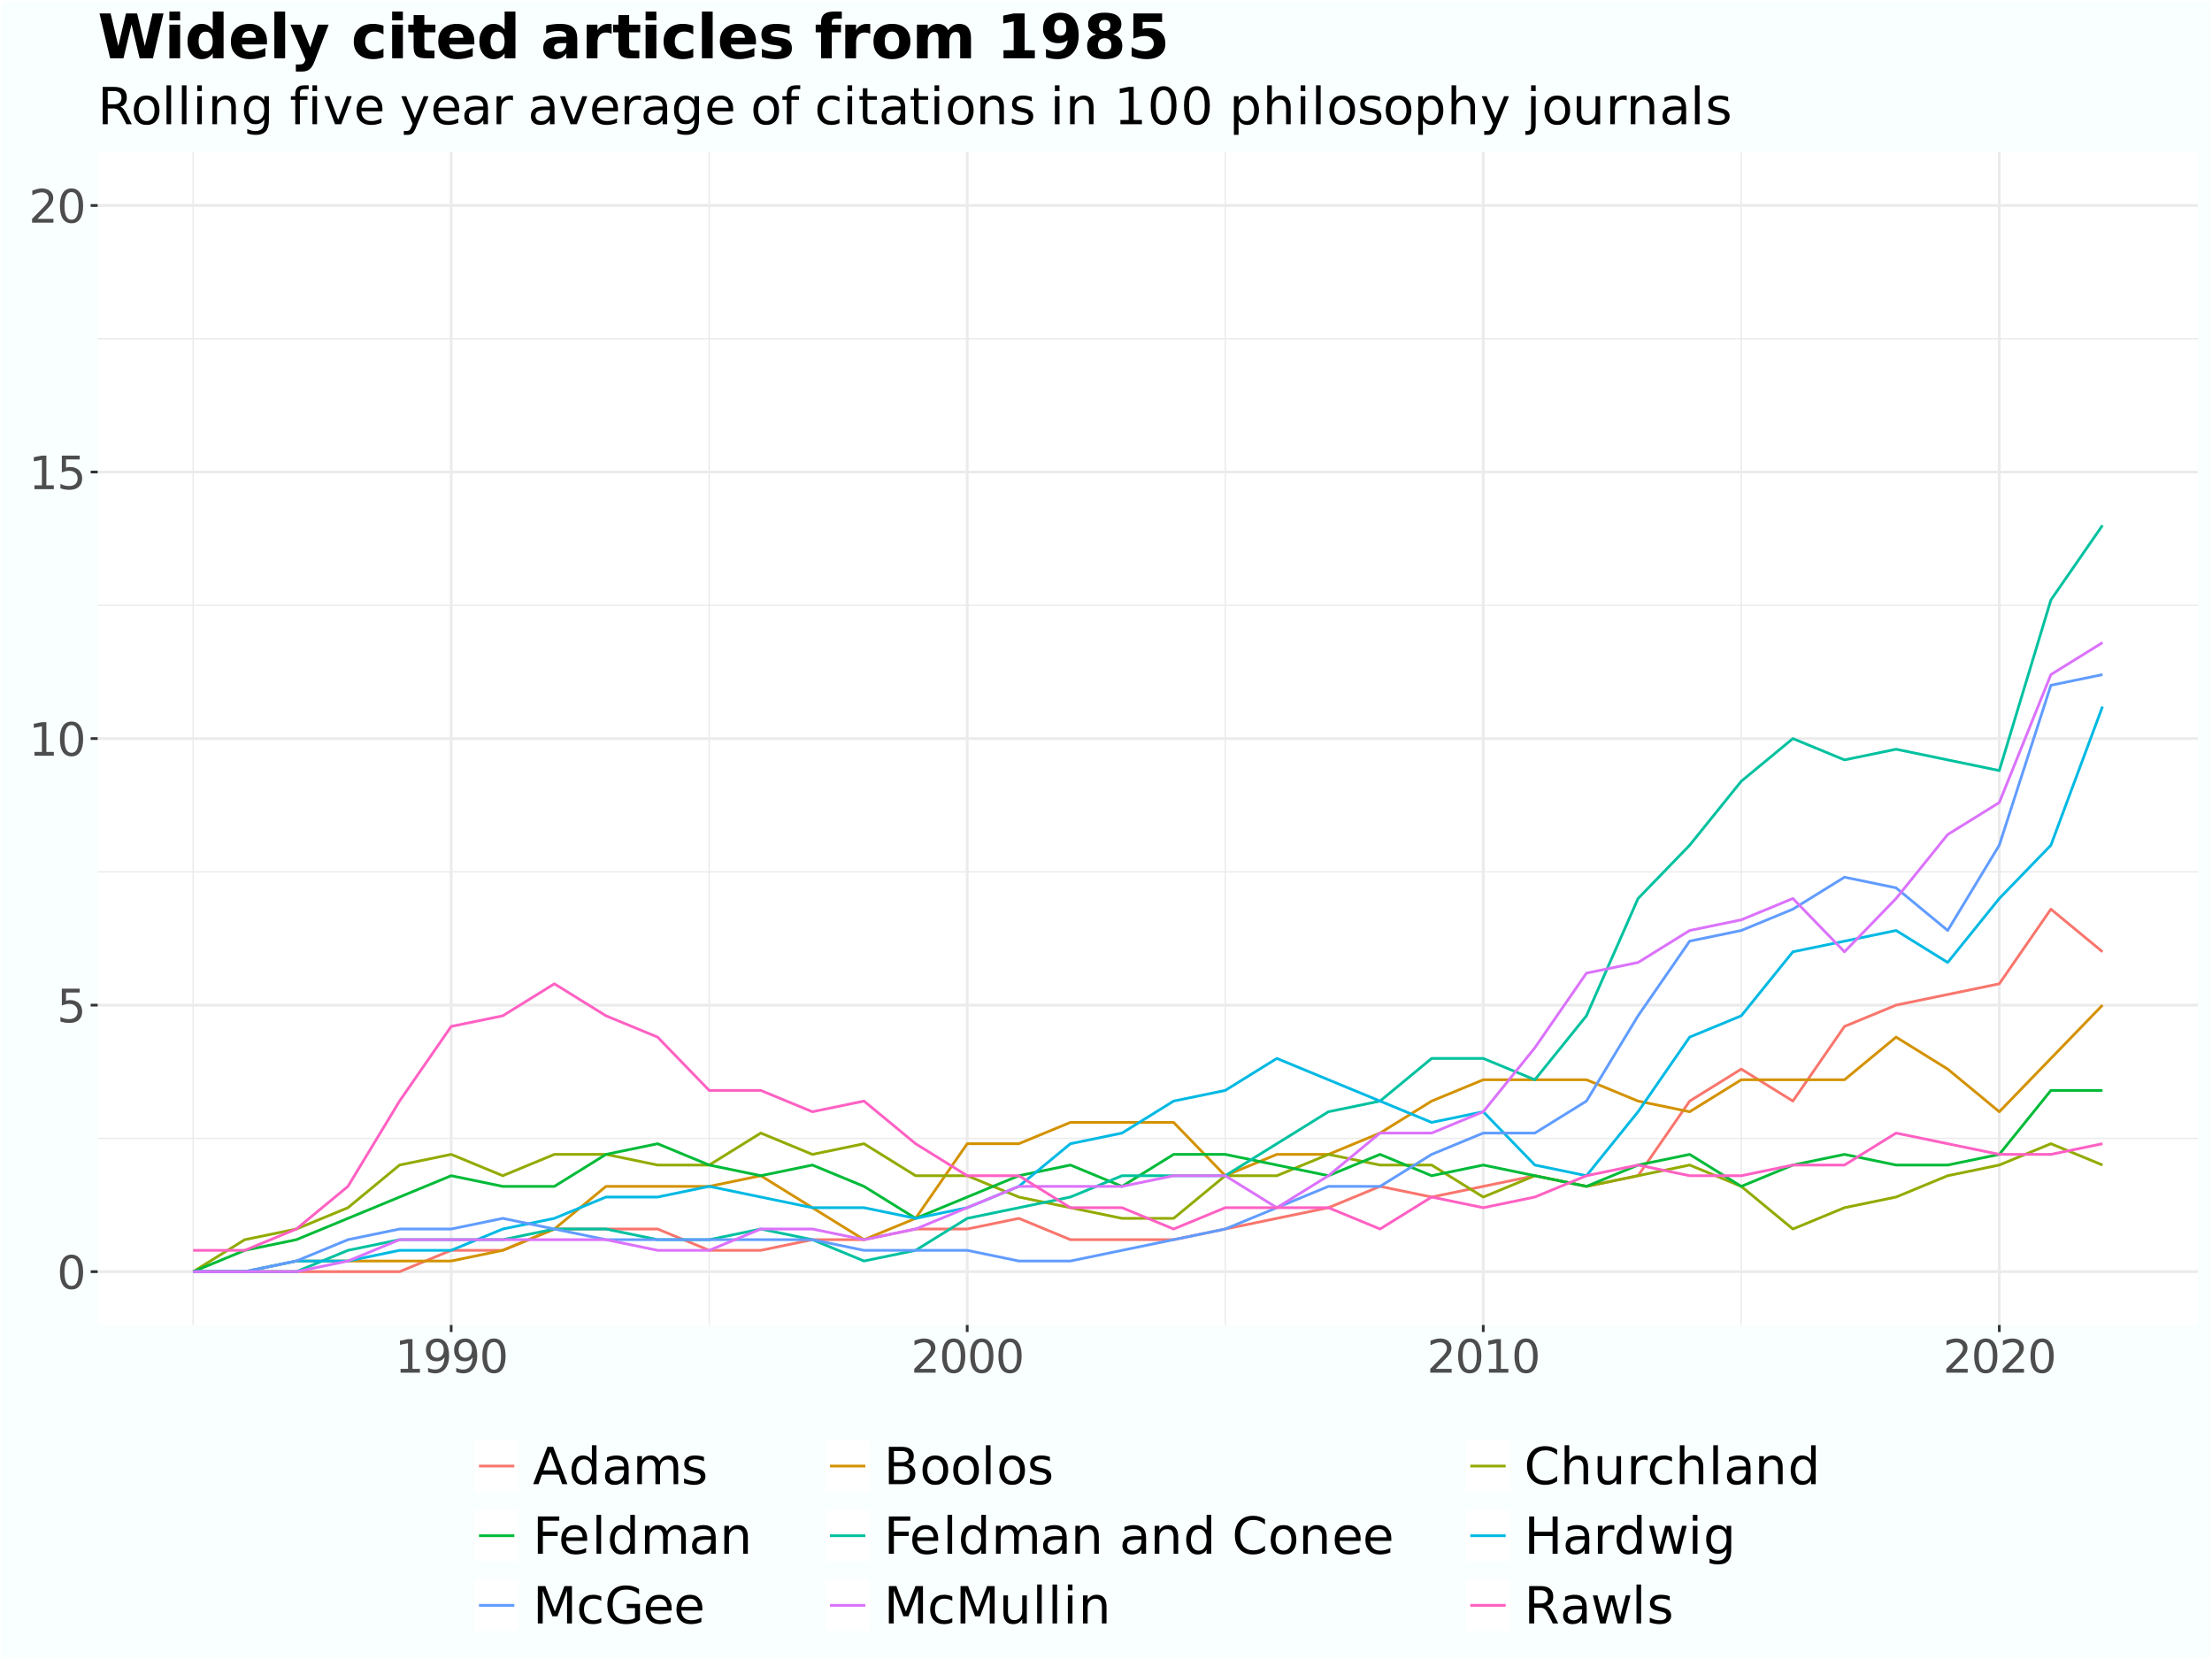 <?xml version="1.0" encoding="UTF-8"?>
<svg xmlns="http://www.w3.org/2000/svg" xmlns:xlink="http://www.w3.org/1999/xlink" width="864" height="648" viewBox="0 0 864 648">
<defs>
<g>
<g id="glyph-0-0">
<path d="M 0.891 3.188 L 0.891 -12.688 L 9.891 -12.688 L 9.891 3.188 Z M 1.906 2.188 L 8.891 2.188 L 8.891 -11.688 L 1.906 -11.688 Z M 1.906 2.188 "/>
</g>
<g id="glyph-0-1">
<path d="M 5.719 -11.953 C 4.801 -11.953 4.113 -11.5 3.656 -10.594 C 3.195 -9.695 2.969 -8.348 2.969 -6.547 C 2.969 -4.742 3.195 -3.395 3.656 -2.5 C 4.113 -1.602 4.801 -1.156 5.719 -1.156 C 6.645 -1.156 7.336 -1.602 7.797 -2.5 C 8.254 -3.395 8.484 -4.742 8.484 -6.547 C 8.484 -8.348 8.254 -9.695 7.797 -10.594 C 7.336 -11.5 6.645 -11.953 5.719 -11.953 Z M 5.719 -13.359 C 7.188 -13.359 8.305 -12.773 9.078 -11.609 C 9.859 -10.453 10.25 -8.766 10.25 -6.547 C 10.25 -4.336 9.859 -2.648 9.078 -1.484 C 8.305 -0.328 7.188 0.25 5.719 0.25 C 4.25 0.25 3.125 -0.328 2.344 -1.484 C 1.57 -2.648 1.188 -4.336 1.188 -6.547 C 1.188 -8.766 1.57 -10.453 2.344 -11.609 C 3.125 -12.773 4.25 -13.359 5.719 -13.359 Z M 5.719 -13.359 "/>
</g>
<g id="glyph-0-2">
<path d="M 1.938 -13.125 L 8.906 -13.125 L 8.906 -11.625 L 3.562 -11.625 L 3.562 -8.406 C 3.82 -8.5 4.082 -8.566 4.344 -8.609 C 4.602 -8.648 4.859 -8.672 5.109 -8.672 C 6.578 -8.672 7.738 -8.27 8.594 -7.469 C 9.445 -6.664 9.875 -5.578 9.875 -4.203 C 9.875 -2.797 9.438 -1.703 8.562 -0.922 C 7.688 -0.141 6.445 0.25 4.844 0.25 C 4.289 0.25 3.727 0.203 3.156 0.109 C 2.582 0.016 1.992 -0.125 1.391 -0.312 L 1.391 -2.094 C 1.922 -1.801 2.469 -1.582 3.031 -1.438 C 3.594 -1.301 4.188 -1.234 4.812 -1.234 C 5.82 -1.234 6.625 -1.5 7.219 -2.031 C 7.812 -2.57 8.109 -3.297 8.109 -4.203 C 8.109 -5.117 7.812 -5.844 7.219 -6.375 C 6.625 -6.914 5.82 -7.188 4.812 -7.188 C 4.332 -7.188 3.859 -7.129 3.391 -7.016 C 2.922 -6.91 2.438 -6.75 1.938 -6.531 Z M 1.938 -13.125 "/>
</g>
<g id="glyph-0-3">
<path d="M 2.234 -1.5 L 5.141 -1.5 L 5.141 -11.5 L 1.984 -10.875 L 1.984 -12.484 L 5.109 -13.125 L 6.891 -13.125 L 6.891 -1.5 L 9.797 -1.5 L 9.797 0 L 2.234 0 Z M 2.234 -1.5 "/>
</g>
<g id="glyph-0-4">
<path d="M 3.453 -1.5 L 9.656 -1.5 L 9.656 0 L 1.312 0 L 1.312 -1.5 C 1.988 -2.195 2.906 -3.129 4.062 -4.297 C 5.227 -5.473 5.961 -6.234 6.266 -6.578 C 6.836 -7.211 7.234 -7.75 7.453 -8.188 C 7.68 -8.633 7.797 -9.07 7.797 -9.5 C 7.797 -10.195 7.551 -10.766 7.062 -11.203 C 6.57 -11.641 5.938 -11.859 5.156 -11.859 C 4.594 -11.859 4.004 -11.758 3.391 -11.562 C 2.773 -11.375 2.113 -11.086 1.406 -10.703 L 1.406 -12.484 C 2.125 -12.773 2.789 -12.992 3.406 -13.141 C 4.031 -13.285 4.598 -13.359 5.109 -13.359 C 6.473 -13.359 7.555 -13.02 8.359 -12.344 C 9.172 -11.664 9.578 -10.754 9.578 -9.609 C 9.578 -9.078 9.473 -8.566 9.266 -8.078 C 9.066 -7.598 8.703 -7.031 8.172 -6.375 C 8.023 -6.207 7.555 -5.719 6.766 -4.906 C 5.984 -4.094 4.879 -2.957 3.453 -1.5 Z M 3.453 -1.5 "/>
</g>
<g id="glyph-0-5">
<path d="M 1.984 -0.266 L 1.984 -1.891 C 2.422 -1.68 2.867 -1.52 3.328 -1.406 C 3.785 -1.289 4.234 -1.234 4.672 -1.234 C 5.848 -1.234 6.742 -1.629 7.359 -2.422 C 7.973 -3.211 8.328 -4.41 8.422 -6.016 C 8.078 -5.504 7.645 -5.113 7.125 -4.844 C 6.602 -4.582 6.023 -4.453 5.391 -4.453 C 4.078 -4.453 3.039 -4.848 2.281 -5.641 C 1.52 -6.43 1.141 -7.516 1.141 -8.891 C 1.141 -10.242 1.535 -11.328 2.328 -12.141 C 3.129 -12.953 4.191 -13.359 5.516 -13.359 C 7.023 -13.359 8.18 -12.773 8.984 -11.609 C 9.785 -10.453 10.188 -8.766 10.188 -6.547 C 10.188 -4.484 9.695 -2.832 8.719 -1.594 C 7.738 -0.363 6.414 0.25 4.75 0.25 C 4.312 0.25 3.863 0.203 3.406 0.109 C 2.945 0.023 2.473 -0.098 1.984 -0.266 Z M 5.516 -5.844 C 6.305 -5.844 6.938 -6.113 7.406 -6.656 C 7.875 -7.195 8.109 -7.941 8.109 -8.891 C 8.109 -9.836 7.875 -10.582 7.406 -11.125 C 6.938 -11.676 6.305 -11.953 5.516 -11.953 C 4.711 -11.953 4.078 -11.676 3.609 -11.125 C 3.148 -10.582 2.922 -9.836 2.922 -8.891 C 2.922 -7.941 3.148 -7.195 3.609 -6.656 C 4.078 -6.113 4.711 -5.844 5.516 -5.844 Z M 5.516 -5.844 "/>
</g>
<g id="glyph-1-0">
<path d="M 1 3.531 L 1 -14.109 L 11 -14.109 L 11 3.531 Z M 2.125 2.422 L 9.891 2.422 L 9.891 -12.984 L 2.125 -12.984 Z M 2.125 2.422 "/>
</g>
<g id="glyph-1-1">
<path d="M 6.844 -12.641 L 4.156 -5.375 L 9.516 -5.375 Z M 5.719 -14.578 L 7.953 -14.578 L 13.516 0 L 11.469 0 L 10.141 -3.734 L 3.562 -3.734 L 2.234 0 L 0.156 0 Z M 5.719 -14.578 "/>
</g>
<g id="glyph-1-2">
<path d="M 9.078 -9.281 L 9.078 -15.203 L 10.875 -15.203 L 10.875 0 L 9.078 0 L 9.078 -1.641 C 8.703 -0.992 8.223 -0.508 7.641 -0.188 C 7.066 0.125 6.379 0.281 5.578 0.281 C 4.254 0.281 3.176 -0.242 2.344 -1.297 C 1.52 -2.348 1.109 -3.734 1.109 -5.453 C 1.109 -7.172 1.52 -8.555 2.344 -9.609 C 3.176 -10.672 4.254 -11.203 5.578 -11.203 C 6.379 -11.203 7.066 -11.039 7.641 -10.719 C 8.223 -10.406 8.703 -9.926 9.078 -9.281 Z M 2.953 -5.453 C 2.953 -4.141 3.223 -3.102 3.766 -2.344 C 4.316 -1.594 5.066 -1.219 6.016 -1.219 C 6.961 -1.219 7.707 -1.594 8.25 -2.344 C 8.801 -3.102 9.078 -4.141 9.078 -5.453 C 9.078 -6.773 8.801 -7.812 8.25 -8.562 C 7.707 -9.32 6.961 -9.703 6.016 -9.703 C 5.066 -9.703 4.316 -9.32 3.766 -8.562 C 3.223 -7.812 2.953 -6.773 2.953 -5.453 Z M 2.953 -5.453 "/>
</g>
<g id="glyph-1-3">
<path d="M 6.859 -5.5 C 5.398 -5.5 4.391 -5.332 3.828 -5 C 3.273 -4.664 3 -4.098 3 -3.297 C 3 -2.66 3.207 -2.156 3.625 -1.781 C 4.051 -1.406 4.625 -1.219 5.344 -1.219 C 6.344 -1.219 7.141 -1.57 7.734 -2.281 C 8.336 -2.988 8.641 -3.926 8.641 -5.094 L 8.641 -5.5 Z M 10.438 -6.234 L 10.438 0 L 8.641 0 L 8.641 -1.656 C 8.234 -1 7.723 -0.508 7.109 -0.188 C 6.492 0.125 5.742 0.281 4.859 0.281 C 3.742 0.281 2.852 -0.031 2.188 -0.656 C 1.531 -1.289 1.203 -2.133 1.203 -3.188 C 1.203 -4.414 1.613 -5.344 2.438 -5.969 C 3.258 -6.594 4.488 -6.906 6.125 -6.906 L 8.641 -6.906 L 8.641 -7.078 C 8.641 -7.91 8.367 -8.551 7.828 -9 C 7.285 -9.445 6.52 -9.672 5.531 -9.672 C 4.906 -9.672 4.297 -9.598 3.703 -9.453 C 3.117 -9.305 2.551 -9.082 2 -8.781 L 2 -10.438 C 2.656 -10.695 3.289 -10.891 3.906 -11.016 C 4.531 -11.141 5.133 -11.203 5.719 -11.203 C 7.301 -11.203 8.484 -10.789 9.266 -9.969 C 10.047 -9.145 10.438 -7.898 10.438 -6.234 Z M 10.438 -6.234 "/>
</g>
<g id="glyph-1-4">
<path d="M 10.406 -8.844 C 10.852 -9.645 11.391 -10.238 12.016 -10.625 C 12.641 -11.008 13.375 -11.203 14.219 -11.203 C 15.352 -11.203 16.227 -10.801 16.844 -10 C 17.469 -9.207 17.781 -8.078 17.781 -6.609 L 17.781 0 L 15.984 0 L 15.984 -6.547 C 15.984 -7.586 15.797 -8.363 15.422 -8.875 C 15.047 -9.383 14.477 -9.641 13.719 -9.641 C 12.789 -9.641 12.055 -9.328 11.516 -8.703 C 10.973 -8.086 10.703 -7.25 10.703 -6.188 L 10.703 0 L 8.891 0 L 8.891 -6.547 C 8.891 -7.598 8.703 -8.375 8.328 -8.875 C 7.961 -9.383 7.395 -9.641 6.625 -9.641 C 5.707 -9.641 4.977 -9.328 4.438 -8.703 C 3.895 -8.086 3.625 -7.25 3.625 -6.188 L 3.625 0 L 1.812 0 L 1.812 -10.938 L 3.625 -10.938 L 3.625 -9.234 C 4.031 -9.91 4.52 -10.406 5.094 -10.719 C 5.664 -11.039 6.348 -11.203 7.141 -11.203 C 7.93 -11.203 8.602 -11 9.156 -10.594 C 9.719 -10.188 10.133 -9.602 10.406 -8.844 Z M 10.406 -8.844 "/>
</g>
<g id="glyph-1-5">
<path d="M 8.859 -10.609 L 8.859 -8.922 C 8.348 -9.18 7.816 -9.375 7.266 -9.5 C 6.723 -9.633 6.16 -9.703 5.578 -9.703 C 4.68 -9.703 4.008 -9.562 3.562 -9.281 C 3.125 -9.008 2.906 -8.602 2.906 -8.062 C 2.906 -7.645 3.062 -7.316 3.375 -7.078 C 3.695 -6.836 4.336 -6.609 5.297 -6.391 L 5.922 -6.266 C 7.191 -5.984 8.094 -5.594 8.625 -5.094 C 9.164 -4.602 9.438 -3.91 9.438 -3.016 C 9.438 -2.004 9.035 -1.203 8.234 -0.609 C 7.43 -0.016 6.328 0.281 4.922 0.281 C 4.336 0.281 3.727 0.223 3.094 0.109 C 2.457 -0.004 1.785 -0.176 1.078 -0.406 L 1.078 -2.25 C 1.742 -1.906 2.398 -1.645 3.047 -1.469 C 3.691 -1.301 4.332 -1.219 4.969 -1.219 C 5.812 -1.219 6.457 -1.363 6.906 -1.656 C 7.363 -1.945 7.594 -2.352 7.594 -2.875 C 7.594 -3.363 7.426 -3.738 7.094 -4 C 6.77 -4.258 6.051 -4.508 4.938 -4.75 L 4.312 -4.906 C 3.195 -5.133 2.391 -5.488 1.891 -5.969 C 1.398 -6.457 1.156 -7.129 1.156 -7.984 C 1.156 -9.004 1.52 -9.797 2.25 -10.359 C 2.977 -10.922 4.016 -11.203 5.359 -11.203 C 6.023 -11.203 6.648 -11.148 7.234 -11.047 C 7.816 -10.953 8.359 -10.805 8.859 -10.609 Z M 8.859 -10.609 "/>
</g>
<g id="glyph-1-6">
<path d="M 3.938 -6.969 L 3.938 -1.625 L 7.094 -1.625 C 8.156 -1.625 8.941 -1.844 9.453 -2.281 C 9.961 -2.719 10.219 -3.391 10.219 -4.297 C 10.219 -5.211 9.961 -5.883 9.453 -6.312 C 8.941 -6.75 8.156 -6.969 7.094 -6.969 Z M 3.938 -12.953 L 3.938 -8.562 L 6.859 -8.562 C 7.816 -8.562 8.531 -8.742 9 -9.109 C 9.477 -9.473 9.719 -10.023 9.719 -10.766 C 9.719 -11.492 9.477 -12.039 9 -12.406 C 8.531 -12.77 7.816 -12.953 6.859 -12.953 Z M 1.969 -14.578 L 7 -14.578 C 8.508 -14.578 9.672 -14.266 10.484 -13.641 C 11.297 -13.016 11.703 -12.129 11.703 -10.984 C 11.703 -10.086 11.492 -9.375 11.078 -8.844 C 10.66 -8.32 10.047 -7.992 9.234 -7.859 C 10.203 -7.648 10.957 -7.211 11.5 -6.547 C 12.039 -5.891 12.312 -5.066 12.312 -4.078 C 12.312 -2.773 11.867 -1.77 10.984 -1.062 C 10.098 -0.352 8.836 0 7.203 0 L 1.969 0 Z M 1.969 -14.578 "/>
</g>
<g id="glyph-1-7">
<path d="M 6.125 -9.672 C 5.156 -9.672 4.391 -9.297 3.828 -8.547 C 3.273 -7.797 3 -6.766 3 -5.453 C 3 -4.148 3.273 -3.117 3.828 -2.359 C 4.391 -1.609 5.156 -1.234 6.125 -1.234 C 7.082 -1.234 7.836 -1.609 8.391 -2.359 C 8.953 -3.117 9.234 -4.148 9.234 -5.453 C 9.234 -6.754 8.953 -7.781 8.391 -8.531 C 7.836 -9.289 7.082 -9.672 6.125 -9.672 Z M 6.125 -11.203 C 7.688 -11.203 8.91 -10.691 9.797 -9.672 C 10.691 -8.66 11.141 -7.254 11.141 -5.453 C 11.141 -3.672 10.691 -2.27 9.797 -1.25 C 8.91 -0.227 7.688 0.281 6.125 0.281 C 4.551 0.281 3.32 -0.227 2.438 -1.25 C 1.551 -2.27 1.109 -3.672 1.109 -5.453 C 1.109 -7.254 1.551 -8.66 2.438 -9.672 C 3.32 -10.691 4.551 -11.203 6.125 -11.203 Z M 6.125 -11.203 "/>
</g>
<g id="glyph-1-8">
<path d="M 1.891 -15.203 L 3.688 -15.203 L 3.688 0 L 1.891 0 Z M 1.891 -15.203 "/>
</g>
<g id="glyph-1-9">
<path d="M 12.875 -13.453 L 12.875 -11.375 C 12.219 -12 11.508 -12.461 10.75 -12.766 C 10 -13.066 9.203 -13.219 8.359 -13.219 C 6.691 -13.219 5.414 -12.707 4.531 -11.688 C 3.645 -10.676 3.203 -9.207 3.203 -7.281 C 3.203 -5.352 3.645 -3.879 4.531 -2.859 C 5.414 -1.848 6.691 -1.344 8.359 -1.344 C 9.203 -1.344 10 -1.492 10.75 -1.797 C 11.508 -2.098 12.219 -2.562 12.875 -3.188 L 12.875 -1.125 C 12.188 -0.656 11.457 -0.301 10.688 -0.062 C 9.914 0.164 9.102 0.281 8.25 0.281 C 6.039 0.281 4.301 -0.391 3.031 -1.734 C 1.758 -3.086 1.125 -4.938 1.125 -7.281 C 1.125 -9.625 1.758 -11.469 3.031 -12.812 C 4.301 -14.164 6.039 -14.844 8.25 -14.844 C 9.113 -14.844 9.93 -14.727 10.703 -14.5 C 11.473 -14.27 12.195 -13.922 12.875 -13.453 Z M 12.875 -13.453 "/>
</g>
<g id="glyph-1-10">
<path d="M 10.984 -6.609 L 10.984 0 L 9.188 0 L 9.188 -6.547 C 9.188 -7.578 8.984 -8.348 8.578 -8.859 C 8.172 -9.379 7.566 -9.641 6.766 -9.641 C 5.785 -9.641 5.016 -9.328 4.453 -8.703 C 3.898 -8.086 3.625 -7.25 3.625 -6.188 L 3.625 0 L 1.812 0 L 1.812 -15.203 L 3.625 -15.203 L 3.625 -9.234 C 4.051 -9.891 4.555 -10.379 5.141 -10.703 C 5.723 -11.035 6.395 -11.203 7.156 -11.203 C 8.414 -11.203 9.367 -10.812 10.016 -10.031 C 10.66 -9.258 10.984 -8.117 10.984 -6.609 Z M 10.984 -6.609 "/>
</g>
<g id="glyph-1-11">
<path d="M 1.703 -4.312 L 1.703 -10.938 L 3.5 -10.938 L 3.5 -4.391 C 3.5 -3.348 3.695 -2.566 4.094 -2.047 C 4.5 -1.535 5.109 -1.281 5.922 -1.281 C 6.891 -1.281 7.656 -1.586 8.219 -2.203 C 8.781 -2.828 9.062 -3.672 9.062 -4.734 L 9.062 -10.938 L 10.859 -10.938 L 10.859 0 L 9.062 0 L 9.062 -1.688 C 8.625 -1.02 8.117 -0.523 7.547 -0.203 C 6.973 0.117 6.301 0.281 5.531 0.281 C 4.281 0.281 3.328 -0.109 2.672 -0.891 C 2.023 -1.672 1.703 -2.812 1.703 -4.312 Z M 1.703 -4.312 "/>
</g>
<g id="glyph-1-12">
<path d="M 8.219 -9.266 C 8.02 -9.379 7.801 -9.461 7.562 -9.516 C 7.32 -9.566 7.062 -9.594 6.781 -9.594 C 5.758 -9.594 4.977 -9.266 4.438 -8.609 C 3.895 -7.953 3.625 -7.004 3.625 -5.766 L 3.625 0 L 1.812 0 L 1.812 -10.938 L 3.625 -10.938 L 3.625 -9.234 C 4 -9.898 4.488 -10.395 5.094 -10.719 C 5.695 -11.039 6.438 -11.203 7.312 -11.203 C 7.426 -11.203 7.555 -11.191 7.703 -11.172 C 7.859 -11.16 8.031 -11.141 8.219 -11.109 Z M 8.219 -9.266 "/>
</g>
<g id="glyph-1-13">
<path d="M 9.75 -10.516 L 9.75 -8.844 C 9.25 -9.125 8.742 -9.332 8.234 -9.469 C 7.723 -9.602 7.207 -9.672 6.688 -9.672 C 5.52 -9.672 4.613 -9.301 3.969 -8.562 C 3.32 -7.832 3 -6.797 3 -5.453 C 3 -4.117 3.32 -3.082 3.969 -2.344 C 4.613 -1.602 5.52 -1.234 6.688 -1.234 C 7.207 -1.234 7.723 -1.301 8.234 -1.438 C 8.742 -1.582 9.25 -1.797 9.75 -2.078 L 9.75 -0.422 C 9.25 -0.18 8.727 -0.004 8.188 0.109 C 7.656 0.223 7.086 0.281 6.484 0.281 C 4.836 0.281 3.531 -0.234 2.562 -1.266 C 1.594 -2.305 1.109 -3.703 1.109 -5.453 C 1.109 -7.242 1.598 -8.648 2.578 -9.672 C 3.555 -10.691 4.898 -11.203 6.609 -11.203 C 7.16 -11.203 7.695 -11.145 8.219 -11.031 C 8.75 -10.914 9.258 -10.742 9.75 -10.516 Z M 9.75 -10.516 "/>
</g>
<g id="glyph-1-14">
<path d="M 10.984 -6.609 L 10.984 0 L 9.188 0 L 9.188 -6.547 C 9.188 -7.578 8.984 -8.348 8.578 -8.859 C 8.172 -9.379 7.566 -9.641 6.766 -9.641 C 5.785 -9.641 5.016 -9.328 4.453 -8.703 C 3.898 -8.086 3.625 -7.25 3.625 -6.188 L 3.625 0 L 1.812 0 L 1.812 -10.938 L 3.625 -10.938 L 3.625 -9.234 C 4.051 -9.891 4.555 -10.379 5.141 -10.703 C 5.723 -11.035 6.395 -11.203 7.156 -11.203 C 8.414 -11.203 9.367 -10.812 10.016 -10.031 C 10.66 -9.258 10.984 -8.117 10.984 -6.609 Z M 10.984 -6.609 "/>
</g>
<g id="glyph-1-15">
<path d="M 1.969 -14.578 L 10.344 -14.578 L 10.344 -12.922 L 3.938 -12.922 L 3.938 -8.625 L 9.719 -8.625 L 9.719 -6.969 L 3.938 -6.969 L 3.938 0 L 1.969 0 Z M 1.969 -14.578 "/>
</g>
<g id="glyph-1-16">
<path d="M 11.234 -5.922 L 11.234 -5.047 L 2.984 -5.047 C 3.055 -3.805 3.426 -2.859 4.094 -2.203 C 4.758 -1.555 5.691 -1.234 6.891 -1.234 C 7.578 -1.234 8.242 -1.316 8.891 -1.484 C 9.535 -1.66 10.18 -1.914 10.828 -2.25 L 10.828 -0.562 C 10.18 -0.281 9.52 -0.07 8.844 0.062 C 8.164 0.207 7.477 0.281 6.781 0.281 C 5.031 0.281 3.645 -0.223 2.625 -1.234 C 1.613 -2.254 1.109 -3.629 1.109 -5.359 C 1.109 -7.148 1.586 -8.57 2.547 -9.625 C 3.516 -10.676 4.82 -11.203 6.469 -11.203 C 7.938 -11.203 9.098 -10.727 9.953 -9.781 C 10.805 -8.832 11.234 -7.547 11.234 -5.922 Z M 9.438 -6.453 C 9.426 -7.43 9.148 -8.211 8.609 -8.797 C 8.078 -9.379 7.367 -9.672 6.484 -9.672 C 5.484 -9.672 4.68 -9.391 4.078 -8.828 C 3.473 -8.266 3.125 -7.469 3.031 -6.438 Z M 9.438 -6.453 "/>
</g>
<g id="glyph-1-17">
</g>
<g id="glyph-1-18">
<path d="M 1.969 -14.578 L 3.938 -14.578 L 3.938 -8.609 L 11.109 -8.609 L 11.109 -14.578 L 13.078 -14.578 L 13.078 0 L 11.109 0 L 11.109 -6.938 L 3.938 -6.938 L 3.938 0 L 1.969 0 Z M 1.969 -14.578 "/>
</g>
<g id="glyph-1-19">
<path d="M 0.844 -10.938 L 2.641 -10.938 L 4.891 -2.406 L 7.125 -10.938 L 9.234 -10.938 L 11.484 -2.406 L 13.719 -10.938 L 15.516 -10.938 L 12.656 0 L 10.531 0 L 8.188 -8.969 L 5.828 0 L 3.703 0 Z M 0.844 -10.938 "/>
</g>
<g id="glyph-1-20">
<path d="M 1.891 -10.938 L 3.688 -10.938 L 3.688 0 L 1.891 0 Z M 1.891 -15.203 L 3.688 -15.203 L 3.688 -12.922 L 1.891 -12.922 Z M 1.891 -15.203 "/>
</g>
<g id="glyph-1-21">
<path d="M 9.078 -5.594 C 9.078 -6.895 8.805 -7.906 8.266 -8.625 C 7.734 -9.344 6.984 -9.703 6.016 -9.703 C 5.055 -9.703 4.305 -9.344 3.766 -8.625 C 3.223 -7.906 2.953 -6.895 2.953 -5.594 C 2.953 -4.301 3.223 -3.297 3.766 -2.578 C 4.305 -1.859 5.055 -1.5 6.016 -1.5 C 6.984 -1.5 7.734 -1.859 8.266 -2.578 C 8.805 -3.297 9.078 -4.301 9.078 -5.594 Z M 10.875 -1.359 C 10.875 0.504 10.461 1.891 9.641 2.797 C 8.816 3.703 7.551 4.156 5.844 4.156 C 5.207 4.156 4.609 4.109 4.047 4.016 C 3.492 3.922 2.953 3.773 2.422 3.578 L 2.422 1.844 C 2.953 2.125 3.473 2.332 3.984 2.469 C 4.492 2.602 5.02 2.672 5.562 2.672 C 6.738 2.672 7.617 2.363 8.203 1.75 C 8.785 1.133 9.078 0.207 9.078 -1.031 L 9.078 -1.922 C 8.711 -1.273 8.238 -0.789 7.656 -0.469 C 7.07 -0.156 6.379 0 5.578 0 C 4.234 0 3.148 -0.508 2.328 -1.531 C 1.516 -2.551 1.109 -3.906 1.109 -5.594 C 1.109 -7.289 1.516 -8.648 2.328 -9.672 C 3.148 -10.691 4.234 -11.203 5.578 -11.203 C 6.379 -11.203 7.07 -11.039 7.656 -10.719 C 8.238 -10.406 8.711 -9.926 9.078 -9.281 L 9.078 -10.938 L 10.875 -10.938 Z M 10.875 -1.359 "/>
</g>
<g id="glyph-1-22">
<path d="M 1.969 -14.578 L 4.906 -14.578 L 8.625 -4.656 L 12.359 -14.578 L 15.297 -14.578 L 15.297 0 L 13.375 0 L 13.375 -12.797 L 9.625 -2.797 L 7.641 -2.797 L 3.875 -12.797 L 3.875 0 L 1.969 0 Z M 1.969 -14.578 "/>
</g>
<g id="glyph-1-23">
<path d="M 11.906 -2.078 L 11.906 -6 L 8.688 -6 L 8.688 -7.625 L 13.859 -7.625 L 13.859 -1.359 C 13.098 -0.816 12.258 -0.406 11.344 -0.125 C 10.426 0.145 9.445 0.281 8.406 0.281 C 6.125 0.281 4.336 -0.383 3.047 -1.719 C 1.766 -3.051 1.125 -4.906 1.125 -7.281 C 1.125 -9.656 1.766 -11.508 3.047 -12.844 C 4.336 -14.176 6.125 -14.844 8.406 -14.844 C 9.352 -14.844 10.254 -14.723 11.109 -14.484 C 11.961 -14.254 12.754 -13.91 13.484 -13.453 L 13.484 -11.359 C 12.754 -11.973 11.977 -12.438 11.156 -12.75 C 10.332 -13.062 9.469 -13.219 8.562 -13.219 C 6.781 -13.219 5.441 -12.719 4.547 -11.719 C 3.648 -10.727 3.203 -9.25 3.203 -7.281 C 3.203 -5.312 3.648 -3.828 4.547 -2.828 C 5.441 -1.836 6.781 -1.344 8.562 -1.344 C 9.258 -1.344 9.879 -1.398 10.422 -1.516 C 10.973 -1.641 11.469 -1.828 11.906 -2.078 Z M 11.906 -2.078 "/>
</g>
<g id="glyph-1-24">
<path d="M 8.875 -6.844 C 9.301 -6.695 9.711 -6.391 10.109 -5.922 C 10.516 -5.453 10.914 -4.805 11.312 -3.984 L 13.328 0 L 11.203 0 L 9.344 -3.734 C 8.852 -4.711 8.379 -5.359 7.922 -5.672 C 7.473 -5.992 6.859 -6.156 6.078 -6.156 L 3.938 -6.156 L 3.938 0 L 1.969 0 L 1.969 -14.578 L 6.422 -14.578 C 8.086 -14.578 9.328 -14.227 10.141 -13.531 C 10.961 -12.832 11.375 -11.781 11.375 -10.375 C 11.375 -9.457 11.16 -8.695 10.734 -8.094 C 10.305 -7.488 9.688 -7.07 8.875 -6.844 Z M 3.938 -12.953 L 3.938 -7.781 L 6.422 -7.781 C 7.367 -7.781 8.082 -8 8.562 -8.438 C 9.051 -8.883 9.297 -9.531 9.297 -10.375 C 9.297 -11.227 9.051 -11.867 8.562 -12.297 C 8.082 -12.734 7.367 -12.953 6.422 -12.953 Z M 3.938 -12.953 "/>
</g>
<g id="glyph-1-25">
<path d="M 7.422 -15.203 L 7.422 -13.703 L 5.703 -13.703 C 5.055 -13.703 4.609 -13.57 4.359 -13.312 C 4.109 -13.051 3.984 -12.582 3.984 -11.906 L 3.984 -10.938 L 6.938 -10.938 L 6.938 -9.547 L 3.984 -9.547 L 3.984 0 L 2.172 0 L 2.172 -9.547 L 0.453 -9.547 L 0.453 -10.938 L 2.172 -10.938 L 2.172 -11.703 C 2.172 -12.922 2.453 -13.805 3.016 -14.359 C 3.586 -14.922 4.488 -15.203 5.719 -15.203 Z M 7.422 -15.203 "/>
</g>
<g id="glyph-1-26">
<path d="M 0.594 -10.938 L 2.5 -10.938 L 5.922 -1.766 L 9.344 -10.938 L 11.234 -10.938 L 7.141 0 L 4.703 0 Z M 0.594 -10.938 "/>
</g>
<g id="glyph-1-27">
<path d="M 6.438 1.016 C 5.926 2.316 5.43 3.164 4.953 3.562 C 4.473 3.957 3.828 4.156 3.016 4.156 L 1.578 4.156 L 1.578 2.656 L 2.641 2.656 C 3.129 2.656 3.508 2.535 3.781 2.297 C 4.062 2.066 4.367 1.516 4.703 0.641 L 5.016 -0.172 L 0.594 -10.938 L 2.5 -10.938 L 5.922 -2.391 L 9.344 -10.938 L 11.234 -10.938 Z M 6.438 1.016 "/>
</g>
<g id="glyph-1-28">
<path d="M 3.656 -14.047 L 3.656 -10.938 L 7.359 -10.938 L 7.359 -9.547 L 3.656 -9.547 L 3.656 -3.609 C 3.656 -2.711 3.773 -2.133 4.016 -1.875 C 4.266 -1.625 4.766 -1.5 5.516 -1.5 L 7.359 -1.5 L 7.359 0 L 5.516 0 C 4.129 0 3.172 -0.254 2.641 -0.766 C 2.117 -1.285 1.859 -2.234 1.859 -3.609 L 1.859 -9.547 L 0.531 -9.547 L 0.531 -10.938 L 1.859 -10.938 L 1.859 -14.047 Z M 3.656 -14.047 "/>
</g>
<g id="glyph-1-29">
<path d="M 2.484 -1.656 L 5.703 -1.656 L 5.703 -12.781 L 2.203 -12.078 L 2.203 -13.875 L 5.688 -14.578 L 7.656 -14.578 L 7.656 -1.656 L 10.875 -1.656 L 10.875 0 L 2.484 0 Z M 2.484 -1.656 "/>
</g>
<g id="glyph-1-30">
<path d="M 6.359 -13.281 C 5.336 -13.281 4.57 -12.781 4.062 -11.781 C 3.551 -10.781 3.297 -9.281 3.297 -7.281 C 3.297 -5.281 3.551 -3.781 4.062 -2.781 C 4.57 -1.781 5.336 -1.281 6.359 -1.281 C 7.379 -1.281 8.145 -1.781 8.656 -2.781 C 9.164 -3.781 9.422 -5.281 9.422 -7.281 C 9.422 -9.281 9.164 -10.781 8.656 -11.781 C 8.145 -12.781 7.379 -13.281 6.359 -13.281 Z M 6.359 -14.844 C 7.992 -14.844 9.238 -14.195 10.094 -12.906 C 10.957 -11.613 11.391 -9.738 11.391 -7.281 C 11.391 -4.82 10.957 -2.945 10.094 -1.656 C 9.238 -0.363 7.992 0.281 6.359 0.281 C 4.723 0.281 3.473 -0.363 2.609 -1.656 C 1.742 -2.945 1.312 -4.82 1.312 -7.281 C 1.312 -9.738 1.742 -11.613 2.609 -12.906 C 3.473 -14.195 4.723 -14.844 6.359 -14.844 Z M 6.359 -14.844 "/>
</g>
<g id="glyph-1-31">
<path d="M 3.625 -1.641 L 3.625 4.156 L 1.812 4.156 L 1.812 -10.938 L 3.625 -10.938 L 3.625 -9.281 C 4 -9.926 4.473 -10.406 5.047 -10.719 C 5.629 -11.039 6.32 -11.203 7.125 -11.203 C 8.445 -11.203 9.523 -10.672 10.359 -9.609 C 11.191 -8.555 11.609 -7.172 11.609 -5.453 C 11.609 -3.734 11.191 -2.348 10.359 -1.297 C 9.523 -0.242 8.445 0.281 7.125 0.281 C 6.32 0.281 5.629 0.125 5.047 -0.188 C 4.473 -0.508 4 -0.992 3.625 -1.641 Z M 9.734 -5.453 C 9.734 -6.773 9.461 -7.812 8.922 -8.562 C 8.379 -9.32 7.633 -9.703 6.688 -9.703 C 5.727 -9.703 4.977 -9.32 4.438 -8.562 C 3.895 -7.812 3.625 -6.773 3.625 -5.453 C 3.625 -4.141 3.895 -3.102 4.438 -2.344 C 4.977 -1.594 5.727 -1.219 6.688 -1.219 C 7.633 -1.219 8.379 -1.594 8.922 -2.344 C 9.461 -3.102 9.734 -4.141 9.734 -5.453 Z M 9.734 -5.453 "/>
</g>
<g id="glyph-1-32">
<path d="M 1.891 -10.938 L 3.688 -10.938 L 3.688 0.203 C 3.688 1.586 3.422 2.594 2.891 3.219 C 2.359 3.844 1.504 4.156 0.328 4.156 L -0.359 4.156 L -0.359 2.641 L 0.125 2.641 C 0.801 2.641 1.266 2.477 1.516 2.156 C 1.766 1.844 1.891 1.191 1.891 0.203 Z M 1.891 -15.203 L 3.688 -15.203 L 3.688 -12.922 L 1.891 -12.922 Z M 1.891 -15.203 "/>
</g>
<g id="glyph-2-0">
<path d="M 1.203 4.25 L 1.203 -16.922 L 13.203 -16.922 L 13.203 4.25 Z M 2.547 2.906 L 11.859 2.906 L 11.859 -15.578 L 2.547 -15.578 Z M 2.547 2.906 "/>
</g>
<g id="glyph-2-1">
<path d="M 0.719 -17.5 L 5.047 -17.5 L 8.062 -4.781 L 11.062 -17.5 L 15.406 -17.5 L 18.406 -4.781 L 21.438 -17.5 L 25.719 -17.5 L 21.594 0 L 16.391 0 L 13.219 -13.297 L 10.078 0 L 4.875 0 Z M 0.719 -17.5 "/>
</g>
<g id="glyph-2-2">
<path d="M 2.016 -13.125 L 6.219 -13.125 L 6.219 0 L 2.016 0 Z M 2.016 -18.234 L 6.219 -18.234 L 6.219 -14.812 L 2.016 -14.812 Z M 2.016 -18.234 "/>
</g>
<g id="glyph-2-3">
<path d="M 10.953 -11.203 L 10.953 -18.234 L 15.172 -18.234 L 15.172 0 L 10.953 0 L 10.953 -1.906 C 10.367 -1.125 9.727 -0.551 9.031 -0.188 C 8.344 0.164 7.539 0.344 6.625 0.344 C 5.008 0.344 3.68 -0.297 2.641 -1.578 C 1.598 -2.867 1.078 -4.523 1.078 -6.547 C 1.078 -8.578 1.598 -10.234 2.641 -11.516 C 3.68 -12.797 5.008 -13.438 6.625 -13.438 C 7.531 -13.438 8.332 -13.254 9.031 -12.891 C 9.727 -12.535 10.367 -11.973 10.953 -11.203 Z M 8.188 -2.703 C 9.082 -2.703 9.766 -3.031 10.234 -3.688 C 10.711 -4.344 10.953 -5.297 10.953 -6.547 C 10.953 -7.797 10.711 -8.75 10.234 -9.406 C 9.766 -10.062 9.082 -10.391 8.188 -10.391 C 7.289 -10.391 6.602 -10.062 6.125 -9.406 C 5.656 -8.75 5.422 -7.797 5.422 -6.547 C 5.422 -5.297 5.656 -4.344 6.125 -3.688 C 6.602 -3.031 7.289 -2.703 8.188 -2.703 Z M 8.188 -2.703 "/>
</g>
<g id="glyph-2-4">
<path d="M 15.125 -6.594 L 15.125 -5.406 L 5.312 -5.406 C 5.414 -4.414 5.77 -3.676 6.375 -3.188 C 6.988 -2.695 7.844 -2.453 8.938 -2.453 C 9.812 -2.453 10.711 -2.582 11.641 -2.844 C 12.566 -3.102 13.52 -3.5 14.5 -4.031 L 14.5 -0.797 C 13.508 -0.422 12.516 -0.141 11.516 0.047 C 10.523 0.242 9.535 0.344 8.547 0.344 C 6.172 0.344 4.32 -0.258 3 -1.469 C 1.688 -2.676 1.031 -4.367 1.031 -6.547 C 1.031 -8.691 1.676 -10.375 2.969 -11.594 C 4.258 -12.82 6.039 -13.438 8.312 -13.438 C 10.375 -13.438 12.023 -12.816 13.266 -11.578 C 14.504 -10.336 15.125 -8.676 15.125 -6.594 Z M 10.812 -8 C 10.812 -8.789 10.578 -9.43 10.109 -9.922 C 9.641 -10.41 9.031 -10.656 8.281 -10.656 C 7.469 -10.656 6.805 -10.426 6.297 -9.969 C 5.797 -9.508 5.484 -8.852 5.359 -8 Z M 10.812 -8 "/>
</g>
<g id="glyph-2-5">
<path d="M 2.016 -18.234 L 6.219 -18.234 L 6.219 0 L 2.016 0 Z M 2.016 -18.234 "/>
</g>
<g id="glyph-2-6">
<path d="M 0.297 -13.125 L 4.484 -13.125 L 8.016 -4.219 L 11.016 -13.125 L 15.219 -13.125 L 9.688 1.25 C 9.133 2.707 8.488 3.727 7.75 4.312 C 7.008 4.895 6.035 5.188 4.828 5.188 L 2.406 5.188 L 2.406 2.422 L 3.719 2.422 C 4.426 2.422 4.941 2.305 5.266 2.078 C 5.586 1.859 5.844 1.457 6.031 0.875 L 6.141 0.5 Z M 0.297 -13.125 "/>
</g>
<g id="glyph-2-7">
</g>
<g id="glyph-2-8">
<path d="M 12.625 -12.719 L 12.625 -9.297 C 12.051 -9.68 11.477 -9.969 10.906 -10.156 C 10.332 -10.344 9.738 -10.438 9.125 -10.438 C 7.945 -10.438 7.031 -10.094 6.375 -9.406 C 5.727 -8.727 5.406 -7.773 5.406 -6.547 C 5.406 -5.328 5.727 -4.375 6.375 -3.688 C 7.031 -3 7.945 -2.656 9.125 -2.656 C 9.781 -2.656 10.398 -2.754 10.984 -2.953 C 11.578 -3.148 12.125 -3.441 12.625 -3.828 L 12.625 -0.391 C 11.969 -0.148 11.301 0.031 10.625 0.156 C 9.945 0.281 9.27 0.344 8.594 0.344 C 6.227 0.344 4.375 -0.266 3.031 -1.484 C 1.695 -2.703 1.031 -4.391 1.031 -6.547 C 1.031 -8.711 1.695 -10.398 3.031 -11.609 C 4.375 -12.828 6.227 -13.438 8.594 -13.438 C 9.281 -13.438 9.957 -13.375 10.625 -13.25 C 11.289 -13.133 11.957 -12.957 12.625 -12.719 Z M 12.625 -12.719 "/>
</g>
<g id="glyph-2-9">
<path d="M 6.594 -16.859 L 6.594 -13.125 L 10.922 -13.125 L 10.922 -10.125 L 6.594 -10.125 L 6.594 -4.562 C 6.594 -3.945 6.711 -3.531 6.953 -3.312 C 7.203 -3.102 7.688 -3 8.406 -3 L 10.562 -3 L 10.562 0 L 6.969 0 C 5.312 0 4.133 -0.344 3.438 -1.031 C 2.75 -1.727 2.406 -2.906 2.406 -4.562 L 2.406 -10.125 L 0.312 -10.125 L 0.312 -13.125 L 2.406 -13.125 L 2.406 -16.859 Z M 6.594 -16.859 "/>
</g>
<g id="glyph-2-10">
<path d="M 7.906 -5.906 C 7.031 -5.906 6.367 -5.754 5.922 -5.453 C 5.484 -5.16 5.266 -4.727 5.266 -4.156 C 5.266 -3.625 5.441 -3.207 5.797 -2.906 C 6.148 -2.602 6.645 -2.453 7.281 -2.453 C 8.07 -2.453 8.734 -2.734 9.266 -3.297 C 9.805 -3.867 10.078 -4.578 10.078 -5.422 L 10.078 -5.906 Z M 14.312 -7.484 L 14.312 0 L 10.078 0 L 10.078 -1.953 C 9.516 -1.148 8.879 -0.566 8.172 -0.203 C 7.473 0.16 6.617 0.344 5.609 0.344 C 4.254 0.344 3.148 -0.051 2.297 -0.844 C 1.453 -1.645 1.031 -2.676 1.031 -3.938 C 1.031 -5.477 1.555 -6.609 2.609 -7.328 C 3.672 -8.047 5.336 -8.406 7.609 -8.406 L 10.078 -8.406 L 10.078 -8.734 C 10.078 -9.398 9.816 -9.883 9.297 -10.188 C 8.773 -10.5 7.957 -10.656 6.844 -10.656 C 5.945 -10.656 5.109 -10.562 4.328 -10.375 C 3.555 -10.195 2.844 -9.93 2.188 -9.578 L 2.188 -12.781 C 3.082 -13 3.984 -13.16 4.891 -13.266 C 5.797 -13.379 6.703 -13.438 7.609 -13.438 C 9.973 -13.438 11.68 -12.969 12.734 -12.031 C 13.785 -11.102 14.312 -9.586 14.312 -7.484 Z M 14.312 -7.484 "/>
</g>
<g id="glyph-2-11">
<path d="M 11.766 -9.547 C 11.398 -9.723 11.035 -9.852 10.672 -9.938 C 10.305 -10.02 9.941 -10.062 9.578 -10.062 C 8.492 -10.062 7.66 -9.711 7.078 -9.016 C 6.504 -8.328 6.219 -7.336 6.219 -6.047 L 6.219 0 L 2.016 0 L 2.016 -13.125 L 6.219 -13.125 L 6.219 -10.969 C 6.75 -11.832 7.363 -12.457 8.062 -12.844 C 8.77 -13.238 9.609 -13.438 10.578 -13.438 C 10.723 -13.438 10.875 -13.43 11.031 -13.422 C 11.195 -13.41 11.438 -13.383 11.75 -13.344 Z M 11.766 -9.547 "/>
</g>
<g id="glyph-2-12">
<path d="M 12.266 -12.719 L 12.266 -9.531 C 11.367 -9.906 10.504 -10.188 9.672 -10.375 C 8.836 -10.562 8.047 -10.656 7.297 -10.656 C 6.504 -10.656 5.914 -10.555 5.531 -10.359 C 5.145 -10.16 4.953 -9.852 4.953 -9.438 C 4.953 -9.102 5.098 -8.844 5.391 -8.656 C 5.68 -8.477 6.207 -8.348 6.969 -8.266 L 7.703 -8.156 C 9.848 -7.883 11.289 -7.438 12.031 -6.812 C 12.781 -6.188 13.156 -5.207 13.156 -3.875 C 13.156 -2.469 12.641 -1.41 11.609 -0.703 C 10.578 -0.004 9.035 0.344 6.984 0.344 C 6.117 0.344 5.223 0.27 4.297 0.125 C 3.367 -0.008 2.414 -0.211 1.438 -0.484 L 1.438 -3.672 C 2.281 -3.266 3.141 -2.957 4.016 -2.75 C 4.891 -2.551 5.781 -2.453 6.688 -2.453 C 7.508 -2.453 8.129 -2.562 8.547 -2.781 C 8.961 -3.008 9.172 -3.348 9.172 -3.797 C 9.172 -4.172 9.023 -4.445 8.734 -4.625 C 8.453 -4.812 7.883 -4.957 7.031 -5.062 L 6.297 -5.156 C 4.43 -5.395 3.125 -5.828 2.375 -6.453 C 1.625 -7.086 1.25 -8.051 1.25 -9.344 C 1.25 -10.727 1.723 -11.754 2.672 -12.422 C 3.629 -13.098 5.094 -13.438 7.062 -13.438 C 7.832 -13.438 8.641 -13.379 9.484 -13.266 C 10.336 -13.148 11.266 -12.969 12.266 -12.719 Z M 12.266 -12.719 "/>
</g>
<g id="glyph-2-13">
<path d="M 10.656 -18.234 L 10.656 -15.484 L 8.328 -15.484 C 7.734 -15.484 7.316 -15.375 7.078 -15.156 C 6.848 -14.945 6.734 -14.578 6.734 -14.047 L 6.734 -13.125 L 10.328 -13.125 L 10.328 -10.125 L 6.734 -10.125 L 6.734 0 L 2.547 0 L 2.547 -10.125 L 0.453 -10.125 L 0.453 -13.125 L 2.547 -13.125 L 2.547 -14.047 C 2.547 -15.473 2.941 -16.523 3.734 -17.203 C 4.535 -17.891 5.77 -18.234 7.438 -18.234 Z M 10.656 -18.234 "/>
</g>
<g id="glyph-2-14">
<path d="M 8.266 -10.438 C 7.336 -10.438 6.629 -10.102 6.141 -9.438 C 5.648 -8.77 5.406 -7.805 5.406 -6.547 C 5.406 -5.297 5.648 -4.332 6.141 -3.656 C 6.629 -2.988 7.336 -2.656 8.266 -2.656 C 9.18 -2.656 9.879 -2.988 10.359 -3.656 C 10.848 -4.332 11.094 -5.297 11.094 -6.547 C 11.094 -7.805 10.848 -8.77 10.359 -9.438 C 9.879 -10.102 9.18 -10.438 8.266 -10.438 Z M 8.266 -13.438 C 10.523 -13.438 12.285 -12.828 13.547 -11.609 C 14.816 -10.391 15.453 -8.703 15.453 -6.547 C 15.453 -4.391 14.816 -2.703 13.547 -1.484 C 12.285 -0.266 10.523 0.344 8.266 0.344 C 5.992 0.344 4.219 -0.266 2.938 -1.484 C 1.664 -2.703 1.031 -4.391 1.031 -6.547 C 1.031 -8.703 1.664 -10.391 2.938 -11.609 C 4.219 -12.828 5.992 -13.438 8.266 -13.438 Z M 8.266 -13.438 "/>
</g>
<g id="glyph-2-15">
<path d="M 14.188 -10.953 C 14.719 -11.766 15.348 -12.379 16.078 -12.797 C 16.805 -13.223 17.609 -13.438 18.484 -13.438 C 19.992 -13.438 21.141 -12.973 21.922 -12.047 C 22.711 -11.117 23.109 -9.77 23.109 -8 L 23.109 0 L 18.891 0 L 18.891 -6.844 C 18.898 -6.945 18.906 -7.051 18.906 -7.156 C 18.914 -7.27 18.922 -7.426 18.922 -7.625 C 18.922 -8.562 18.781 -9.238 18.5 -9.656 C 18.227 -10.07 17.789 -10.281 17.188 -10.281 C 16.383 -10.281 15.766 -9.953 15.328 -9.297 C 14.898 -8.641 14.676 -7.691 14.656 -6.453 L 14.656 0 L 10.438 0 L 10.438 -6.844 C 10.438 -8.301 10.312 -9.238 10.062 -9.656 C 9.812 -10.07 9.367 -10.281 8.734 -10.281 C 7.93 -10.281 7.312 -9.945 6.875 -9.281 C 6.438 -8.625 6.219 -7.68 6.219 -6.453 L 6.219 0 L 2 0 L 2 -13.125 L 6.219 -13.125 L 6.219 -11.203 C 6.727 -11.941 7.316 -12.5 7.984 -12.875 C 8.648 -13.25 9.391 -13.438 10.203 -13.438 C 11.109 -13.438 11.906 -13.219 12.594 -12.781 C 13.289 -12.344 13.82 -11.734 14.188 -10.953 Z M 14.188 -10.953 "/>
</g>
<g id="glyph-2-16">
<path d="M 2.812 -3.125 L 6.797 -3.125 L 6.797 -14.422 L 2.703 -13.578 L 2.703 -16.656 L 6.781 -17.5 L 11.062 -17.5 L 11.062 -3.125 L 15.047 -3.125 L 15.047 0 L 2.812 0 Z M 2.812 -3.125 "/>
</g>
<g id="glyph-2-17">
<path d="M 2.406 -0.391 L 2.406 -3.625 C 3.125 -3.289 3.812 -3.035 4.469 -2.859 C 5.125 -2.691 5.77 -2.609 6.406 -2.609 C 7.75 -2.609 8.797 -2.984 9.547 -3.734 C 10.297 -4.484 10.738 -5.594 10.875 -7.062 C 10.344 -6.664 9.773 -6.367 9.172 -6.172 C 8.578 -5.984 7.926 -5.891 7.219 -5.891 C 5.426 -5.891 3.984 -6.41 2.891 -7.453 C 1.797 -8.492 1.25 -9.863 1.25 -11.562 C 1.25 -13.445 1.859 -14.957 3.078 -16.094 C 4.297 -17.227 5.938 -17.797 8 -17.797 C 10.281 -17.797 12.047 -17.023 13.297 -15.484 C 14.547 -13.941 15.172 -11.766 15.172 -8.953 C 15.172 -6.066 14.438 -3.797 12.969 -2.141 C 11.508 -0.484 9.508 0.344 6.969 0.344 C 6.145 0.344 5.359 0.281 4.609 0.156 C 3.859 0.031 3.125 -0.148 2.406 -0.391 Z M 7.969 -8.812 C 8.758 -8.812 9.352 -9.066 9.75 -9.578 C 10.145 -10.086 10.344 -10.859 10.344 -11.891 C 10.344 -12.898 10.145 -13.66 9.75 -14.172 C 9.352 -14.691 8.758 -14.953 7.969 -14.953 C 7.176 -14.953 6.582 -14.691 6.188 -14.172 C 5.789 -13.66 5.594 -12.898 5.594 -11.891 C 5.594 -10.859 5.789 -10.086 6.188 -9.578 C 6.582 -9.066 7.176 -8.812 7.969 -8.812 Z M 7.969 -8.812 "/>
</g>
<g id="glyph-2-18">
<path d="M 8.359 -7.828 C 7.516 -7.828 6.863 -7.598 6.406 -7.141 C 5.957 -6.68 5.734 -6.02 5.734 -5.156 C 5.734 -4.301 5.957 -3.645 6.406 -3.188 C 6.863 -2.727 7.516 -2.5 8.359 -2.5 C 9.191 -2.5 9.832 -2.727 10.281 -3.188 C 10.727 -3.645 10.953 -4.301 10.953 -5.156 C 10.953 -6.02 10.727 -6.68 10.281 -7.141 C 9.832 -7.598 9.191 -7.828 8.359 -7.828 Z M 5.062 -9.312 C 4 -9.633 3.195 -10.129 2.656 -10.797 C 2.125 -11.461 1.859 -12.289 1.859 -13.281 C 1.859 -14.758 2.406 -15.883 3.5 -16.656 C 4.602 -17.426 6.223 -17.812 8.359 -17.812 C 10.473 -17.812 12.082 -17.426 13.188 -16.656 C 14.289 -15.883 14.844 -14.758 14.844 -13.281 C 14.844 -12.289 14.566 -11.461 14.016 -10.797 C 13.473 -10.129 12.672 -9.633 11.609 -9.312 C 12.797 -8.988 13.691 -8.457 14.297 -7.719 C 14.91 -6.977 15.219 -6.047 15.219 -4.922 C 15.219 -3.191 14.641 -1.879 13.484 -0.984 C 12.328 -0.098 10.617 0.344 8.359 0.344 C 6.086 0.344 4.367 -0.098 3.203 -0.984 C 2.047 -1.879 1.469 -3.191 1.469 -4.922 C 1.469 -6.047 1.77 -6.977 2.375 -7.719 C 2.977 -8.457 3.875 -8.988 5.062 -9.312 Z M 6.125 -12.828 C 6.125 -12.129 6.316 -11.594 6.703 -11.219 C 7.086 -10.844 7.641 -10.656 8.359 -10.656 C 9.055 -10.656 9.598 -10.844 9.984 -11.219 C 10.367 -11.594 10.562 -12.129 10.562 -12.828 C 10.562 -13.516 10.367 -14.047 9.984 -14.422 C 9.598 -14.797 9.055 -14.984 8.359 -14.984 C 7.641 -14.984 7.086 -14.797 6.703 -14.422 C 6.316 -14.047 6.125 -13.516 6.125 -12.828 Z M 6.125 -12.828 "/>
</g>
<g id="glyph-2-19">
<path d="M 2.547 -17.5 L 13.766 -17.5 L 13.766 -14.188 L 6.141 -14.188 L 6.141 -11.469 C 6.484 -11.562 6.828 -11.633 7.172 -11.688 C 7.523 -11.738 7.891 -11.766 8.266 -11.766 C 10.398 -11.766 12.062 -11.227 13.25 -10.156 C 14.438 -9.094 15.031 -7.609 15.031 -5.703 C 15.031 -3.816 14.379 -2.336 13.078 -1.266 C 11.785 -0.191 9.992 0.344 7.703 0.344 C 6.711 0.344 5.727 0.242 4.75 0.047 C 3.781 -0.141 2.816 -0.43 1.859 -0.828 L 1.859 -4.375 C 2.805 -3.82 3.707 -3.41 4.562 -3.141 C 5.414 -2.867 6.223 -2.734 6.984 -2.734 C 8.078 -2.734 8.938 -3 9.562 -3.531 C 10.195 -4.07 10.516 -4.797 10.516 -5.703 C 10.516 -6.629 10.195 -7.359 9.562 -7.891 C 8.938 -8.422 8.078 -8.688 6.984 -8.688 C 6.336 -8.688 5.645 -8.602 4.906 -8.438 C 4.176 -8.27 3.391 -8.008 2.547 -7.656 Z M 2.547 -17.5 "/>
</g>
</g>
<clipPath id="clip-0">
<path clip-rule="nonzero" d="M 38.152 59.438 L 858.523 59.438 L 858.523 517.531 L 38.152 517.531 Z M 38.152 59.438 "/>
</clipPath>
<clipPath id="clip-1">
<path clip-rule="nonzero" d="M 38.152 444 L 858.523 444 L 858.523 445 L 38.152 445 Z M 38.152 444 "/>
</clipPath>
<clipPath id="clip-2">
<path clip-rule="nonzero" d="M 38.152 340 L 858.523 340 L 858.523 341 L 38.152 341 Z M 38.152 340 "/>
</clipPath>
<clipPath id="clip-3">
<path clip-rule="nonzero" d="M 38.152 236 L 858.523 236 L 858.523 237 L 38.152 237 Z M 38.152 236 "/>
</clipPath>
<clipPath id="clip-4">
<path clip-rule="nonzero" d="M 38.152 132 L 858.523 132 L 858.523 133 L 38.152 133 Z M 38.152 132 "/>
</clipPath>
<clipPath id="clip-5">
<path clip-rule="nonzero" d="M 75 59.438 L 76 59.438 L 76 517.531 L 75 517.531 Z M 75 59.438 "/>
</clipPath>
<clipPath id="clip-6">
<path clip-rule="nonzero" d="M 276 59.438 L 278 59.438 L 278 517.531 L 276 517.531 Z M 276 59.438 "/>
</clipPath>
<clipPath id="clip-7">
<path clip-rule="nonzero" d="M 478 59.438 L 479 59.438 L 479 517.531 L 478 517.531 Z M 478 59.438 "/>
</clipPath>
<clipPath id="clip-8">
<path clip-rule="nonzero" d="M 679 59.438 L 681 59.438 L 681 517.531 L 679 517.531 Z M 679 59.438 "/>
</clipPath>
<clipPath id="clip-9">
<path clip-rule="nonzero" d="M 38.152 496 L 858.523 496 L 858.523 498 L 38.152 498 Z M 38.152 496 "/>
</clipPath>
<clipPath id="clip-10">
<path clip-rule="nonzero" d="M 38.152 392 L 858.523 392 L 858.523 394 L 38.152 394 Z M 38.152 392 "/>
</clipPath>
<clipPath id="clip-11">
<path clip-rule="nonzero" d="M 38.152 287 L 858.523 287 L 858.523 290 L 38.152 290 Z M 38.152 287 "/>
</clipPath>
<clipPath id="clip-12">
<path clip-rule="nonzero" d="M 38.152 183 L 858.523 183 L 858.523 185 L 38.152 185 Z M 38.152 183 "/>
</clipPath>
<clipPath id="clip-13">
<path clip-rule="nonzero" d="M 38.152 79 L 858.523 79 L 858.523 81 L 38.152 81 Z M 38.152 79 "/>
</clipPath>
<clipPath id="clip-14">
<path clip-rule="nonzero" d="M 175 59.438 L 177 59.438 L 177 517.531 L 175 517.531 Z M 175 59.438 "/>
</clipPath>
<clipPath id="clip-15">
<path clip-rule="nonzero" d="M 377 59.438 L 379 59.438 L 379 517.531 L 377 517.531 Z M 377 59.438 "/>
</clipPath>
<clipPath id="clip-16">
<path clip-rule="nonzero" d="M 578 59.438 L 580 59.438 L 580 517.531 L 578 517.531 Z M 578 59.438 "/>
</clipPath>
<clipPath id="clip-17">
<path clip-rule="nonzero" d="M 780 59.438 L 782 59.438 L 782 517.531 L 780 517.531 Z M 780 59.438 "/>
</clipPath>
</defs>
<rect x="-86.4" y="-64.8" width="1036.8" height="777.6" fill="rgb(100%, 100%, 100%)" fill-opacity="1"/>
<rect x="-86.4" y="-64.8" width="1036.8" height="777.6" fill="rgb(97.647%, 100%, 100%)" fill-opacity="1"/>
<path fill="none" stroke-width="1.067" stroke-linecap="round" stroke-linejoin="round" stroke="rgb(100%, 100%, 100%)" stroke-opacity="1" stroke-miterlimit="10" d="M 0 648 L 864 648 L 864 0 L 0 0 Z M 0 648 "/>
<g clip-path="url(#clip-0)">
<path fill-rule="nonzero" fill="rgb(100%, 100%, 100%)" fill-opacity="1" d="M 38.152 517.531 L 858.523 517.531 L 858.523 59.438 L 38.152 59.438 Z M 38.152 517.531 "/>
</g>
<g clip-path="url(#clip-1)">
<path fill="none" stroke-width="0.533" stroke-linecap="butt" stroke-linejoin="round" stroke="rgb(92.157%, 92.157%, 92.157%)" stroke-opacity="1" stroke-miterlimit="10" d="M 38.152 444.652 L 858.52 444.652 "/>
</g>
<g clip-path="url(#clip-2)">
<path fill="none" stroke-width="0.533" stroke-linecap="butt" stroke-linejoin="round" stroke="rgb(92.157%, 92.157%, 92.157%)" stroke-opacity="1" stroke-miterlimit="10" d="M 38.152 340.539 L 858.52 340.539 "/>
</g>
<g clip-path="url(#clip-3)">
<path fill="none" stroke-width="0.533" stroke-linecap="butt" stroke-linejoin="round" stroke="rgb(92.157%, 92.157%, 92.157%)" stroke-opacity="1" stroke-miterlimit="10" d="M 38.152 236.43 L 858.52 236.43 "/>
</g>
<g clip-path="url(#clip-4)">
<path fill="none" stroke-width="0.533" stroke-linecap="butt" stroke-linejoin="round" stroke="rgb(92.157%, 92.157%, 92.157%)" stroke-opacity="1" stroke-miterlimit="10" d="M 38.152 132.316 L 858.52 132.316 "/>
</g>
<g clip-path="url(#clip-5)">
<path fill="none" stroke-width="0.533" stroke-linecap="butt" stroke-linejoin="round" stroke="rgb(92.157%, 92.157%, 92.157%)" stroke-opacity="1" stroke-miterlimit="10" d="M 75.441 517.531 L 75.441 59.438 "/>
</g>
<g clip-path="url(#clip-6)">
<path fill="none" stroke-width="0.533" stroke-linecap="butt" stroke-linejoin="round" stroke="rgb(92.157%, 92.157%, 92.157%)" stroke-opacity="1" stroke-miterlimit="10" d="M 277.004 517.531 L 277.004 59.438 "/>
</g>
<g clip-path="url(#clip-7)">
<path fill="none" stroke-width="0.533" stroke-linecap="butt" stroke-linejoin="round" stroke="rgb(92.157%, 92.157%, 92.157%)" stroke-opacity="1" stroke-miterlimit="10" d="M 478.57 517.531 L 478.57 59.438 "/>
</g>
<g clip-path="url(#clip-8)">
<path fill="none" stroke-width="0.533" stroke-linecap="butt" stroke-linejoin="round" stroke="rgb(92.157%, 92.157%, 92.157%)" stroke-opacity="1" stroke-miterlimit="10" d="M 680.137 517.531 L 680.137 59.438 "/>
</g>
<g clip-path="url(#clip-9)">
<path fill="none" stroke-width="1.067" stroke-linecap="butt" stroke-linejoin="round" stroke="rgb(92.157%, 92.157%, 92.157%)" stroke-opacity="1" stroke-miterlimit="10" d="M 38.152 496.711 L 858.52 496.711 "/>
</g>
<g clip-path="url(#clip-10)">
<path fill="none" stroke-width="1.067" stroke-linecap="butt" stroke-linejoin="round" stroke="rgb(92.157%, 92.157%, 92.157%)" stroke-opacity="1" stroke-miterlimit="10" d="M 38.152 392.598 L 858.52 392.598 "/>
</g>
<g clip-path="url(#clip-11)">
<path fill="none" stroke-width="1.067" stroke-linecap="butt" stroke-linejoin="round" stroke="rgb(92.157%, 92.157%, 92.157%)" stroke-opacity="1" stroke-miterlimit="10" d="M 38.152 288.484 L 858.52 288.484 "/>
</g>
<g clip-path="url(#clip-12)">
<path fill="none" stroke-width="1.067" stroke-linecap="butt" stroke-linejoin="round" stroke="rgb(92.157%, 92.157%, 92.157%)" stroke-opacity="1" stroke-miterlimit="10" d="M 38.152 184.371 L 858.52 184.371 "/>
</g>
<g clip-path="url(#clip-13)">
<path fill="none" stroke-width="1.067" stroke-linecap="butt" stroke-linejoin="round" stroke="rgb(92.157%, 92.157%, 92.157%)" stroke-opacity="1" stroke-miterlimit="10" d="M 38.152 80.262 L 858.52 80.262 "/>
</g>
<g clip-path="url(#clip-14)">
<path fill="none" stroke-width="1.067" stroke-linecap="butt" stroke-linejoin="round" stroke="rgb(92.157%, 92.157%, 92.157%)" stroke-opacity="1" stroke-miterlimit="10" d="M 176.223 517.531 L 176.223 59.438 "/>
</g>
<g clip-path="url(#clip-15)">
<path fill="none" stroke-width="1.067" stroke-linecap="butt" stroke-linejoin="round" stroke="rgb(92.157%, 92.157%, 92.157%)" stroke-opacity="1" stroke-miterlimit="10" d="M 377.789 517.531 L 377.789 59.438 "/>
</g>
<g clip-path="url(#clip-16)">
<path fill="none" stroke-width="1.067" stroke-linecap="butt" stroke-linejoin="round" stroke="rgb(92.157%, 92.157%, 92.157%)" stroke-opacity="1" stroke-miterlimit="10" d="M 579.352 517.531 L 579.352 59.438 "/>
</g>
<g clip-path="url(#clip-17)">
<path fill="none" stroke-width="1.067" stroke-linecap="butt" stroke-linejoin="round" stroke="rgb(92.157%, 92.157%, 92.157%)" stroke-opacity="1" stroke-miterlimit="10" d="M 780.918 517.531 L 780.918 59.438 "/>
</g>
<path fill="none" stroke-width="1.067" stroke-linecap="butt" stroke-linejoin="round" stroke="rgb(97.255%, 46.275%, 42.745%)" stroke-opacity="1" stroke-miterlimit="10" d="M 75.441 496.711 L 156.066 496.711 L 176.223 488.379 L 196.379 488.379 L 216.535 480.051 L 256.848 480.051 L 277.004 488.379 L 297.16 488.379 L 317.316 484.215 L 337.477 484.215 L 357.633 480.051 L 377.789 480.051 L 397.945 475.887 L 418.102 484.215 L 458.414 484.215 L 518.883 471.723 L 539.039 463.395 L 559.195 467.559 L 599.508 459.23 L 619.664 463.395 L 639.824 459.23 L 659.98 430.078 L 680.137 417.582 L 700.293 430.078 L 720.449 400.926 L 740.605 392.598 L 780.918 384.27 L 801.074 355.117 L 821.23 371.773 "/>
<path fill="none" stroke-width="1.067" stroke-linecap="butt" stroke-linejoin="round" stroke="rgb(82.745%, 57.255%, 0%)" stroke-opacity="1" stroke-miterlimit="10" d="M 75.441 496.711 L 95.598 496.711 L 115.754 492.543 L 176.223 492.543 L 196.379 488.379 L 216.535 480.051 L 236.691 463.395 L 277.004 463.395 L 297.16 459.23 L 317.316 471.723 L 337.477 484.215 L 357.633 475.887 L 377.789 446.734 L 397.945 446.734 L 418.102 438.406 L 458.414 438.406 L 478.57 459.23 L 498.727 450.898 L 518.883 450.898 L 539.039 442.57 L 559.195 430.078 L 579.352 421.75 L 619.664 421.75 L 639.824 430.078 L 659.98 434.242 L 680.137 421.75 L 720.449 421.75 L 740.605 405.09 L 760.762 417.582 L 780.918 434.242 L 801.074 413.418 L 821.23 392.598 "/>
<path fill="none" stroke-width="1.067" stroke-linecap="butt" stroke-linejoin="round" stroke="rgb(57.647%, 66.667%, 0%)" stroke-opacity="1" stroke-miterlimit="10" d="M 75.441 496.711 L 95.598 484.215 L 115.754 480.051 L 135.91 471.723 L 156.066 455.062 L 176.223 450.898 L 196.379 459.23 L 216.535 450.898 L 236.691 450.898 L 256.848 455.062 L 277.004 455.062 L 297.16 442.57 L 317.316 450.898 L 337.477 446.734 L 357.633 459.23 L 377.789 459.23 L 397.945 467.559 L 438.258 475.887 L 458.414 475.887 L 478.57 459.23 L 498.727 459.23 L 518.883 450.898 L 539.039 455.062 L 559.195 455.062 L 579.352 467.559 L 599.508 459.23 L 619.664 463.395 L 639.824 459.23 L 659.98 455.062 L 680.137 463.395 L 700.293 480.051 L 720.449 471.723 L 740.605 467.559 L 760.762 459.23 L 780.918 455.062 L 801.074 446.734 L 821.23 455.062 "/>
<path fill="none" stroke-width="1.067" stroke-linecap="butt" stroke-linejoin="round" stroke="rgb(0%, 72.941%, 21.961%)" stroke-opacity="1" stroke-miterlimit="10" d="M 75.441 496.711 L 95.598 488.379 L 115.754 484.215 L 176.223 459.23 L 196.379 463.395 L 216.535 463.395 L 236.691 450.898 L 256.848 446.734 L 277.004 455.062 L 297.16 459.23 L 317.316 455.062 L 337.477 463.395 L 357.633 475.887 L 397.945 459.23 L 418.102 455.062 L 438.258 463.395 L 458.414 450.898 L 478.57 450.898 L 498.727 455.062 L 518.883 459.23 L 539.039 450.898 L 559.195 459.23 L 579.352 455.062 L 599.508 459.23 L 619.664 463.395 L 639.824 455.062 L 659.98 450.898 L 680.137 463.395 L 700.293 455.062 L 720.449 450.898 L 740.605 455.062 L 760.762 455.062 L 780.918 450.898 L 801.074 425.914 L 821.23 425.914 "/>
<path fill="none" stroke-width="1.067" stroke-linecap="butt" stroke-linejoin="round" stroke="rgb(0%, 75.686%, 62.353%)" stroke-opacity="1" stroke-miterlimit="10" d="M 75.441 496.711 L 115.754 496.711 L 135.91 488.379 L 156.066 484.215 L 196.379 484.215 L 216.535 480.051 L 236.691 480.051 L 256.848 484.215 L 277.004 484.215 L 297.16 480.051 L 317.316 484.215 L 337.477 492.543 L 357.633 488.379 L 377.789 475.887 L 418.102 467.559 L 438.258 459.23 L 478.57 459.23 L 498.727 446.734 L 518.883 434.242 L 539.039 430.078 L 559.195 413.418 L 579.352 413.418 L 599.508 421.75 L 619.664 396.762 L 639.824 350.953 L 659.98 330.129 L 680.137 305.145 L 700.293 288.484 L 720.449 296.812 L 740.605 292.648 L 780.918 300.977 L 801.074 234.348 L 821.23 205.195 "/>
<path fill="none" stroke-width="1.067" stroke-linecap="butt" stroke-linejoin="round" stroke="rgb(0%, 72.549%, 89.02%)" stroke-opacity="1" stroke-miterlimit="10" d="M 75.441 496.711 L 95.598 496.711 L 115.754 492.543 L 135.91 492.543 L 156.066 488.379 L 176.223 488.379 L 196.379 480.051 L 216.535 475.887 L 236.691 467.559 L 256.848 467.559 L 277.004 463.395 L 317.316 471.723 L 337.477 471.723 L 357.633 475.887 L 377.789 471.723 L 397.945 463.395 L 418.102 446.734 L 438.258 442.57 L 458.414 430.078 L 478.57 425.914 L 498.727 413.418 L 518.883 421.75 L 559.195 438.406 L 579.352 434.242 L 599.508 455.062 L 619.664 459.23 L 639.824 434.242 L 659.98 405.09 L 680.137 396.762 L 700.293 371.773 L 740.605 363.445 L 760.762 375.938 L 780.918 350.953 L 801.074 330.129 L 821.23 275.992 "/>
<path fill="none" stroke-width="1.067" stroke-linecap="butt" stroke-linejoin="round" stroke="rgb(38.039%, 61.176%, 100%)" stroke-opacity="1" stroke-miterlimit="10" d="M 75.441 496.711 L 95.598 496.711 L 115.754 492.543 L 135.91 484.215 L 156.066 480.051 L 176.223 480.051 L 196.379 475.887 L 236.691 484.215 L 317.316 484.215 L 337.477 488.379 L 377.789 488.379 L 397.945 492.543 L 418.102 492.543 L 478.57 480.051 L 518.883 463.395 L 539.039 463.395 L 559.195 450.898 L 579.352 442.57 L 599.508 442.57 L 619.664 430.078 L 639.824 396.762 L 659.98 367.609 L 680.137 363.445 L 700.293 355.117 L 720.449 342.625 L 740.605 346.789 L 760.762 363.445 L 780.918 330.129 L 801.074 267.664 L 821.23 263.496 "/>
<path fill="none" stroke-width="1.067" stroke-linecap="butt" stroke-linejoin="round" stroke="rgb(85.882%, 44.706%, 98.431%)" stroke-opacity="1" stroke-miterlimit="10" d="M 75.441 496.711 L 115.754 496.711 L 135.91 492.543 L 156.066 484.215 L 236.691 484.215 L 256.848 488.379 L 277.004 488.379 L 297.16 480.051 L 317.316 480.051 L 337.477 484.215 L 357.633 480.051 L 397.945 463.395 L 438.258 463.395 L 458.414 459.23 L 478.57 459.23 L 498.727 471.723 L 518.883 459.23 L 539.039 442.57 L 559.195 442.57 L 579.352 434.242 L 599.508 409.254 L 619.664 380.105 L 639.824 375.938 L 659.98 363.445 L 680.137 359.281 L 700.293 350.953 L 720.449 371.773 L 740.605 350.953 L 760.762 325.965 L 780.918 313.473 L 801.074 263.496 L 821.23 251.004 "/>
<path fill="none" stroke-width="1.067" stroke-linecap="butt" stroke-linejoin="round" stroke="rgb(100%, 38.039%, 76.471%)" stroke-opacity="1" stroke-miterlimit="10" d="M 75.441 488.379 L 95.598 488.379 L 115.754 480.051 L 135.91 463.395 L 156.066 430.078 L 176.223 400.926 L 196.379 396.762 L 216.535 384.27 L 236.691 396.762 L 256.848 405.09 L 277.004 425.914 L 297.16 425.914 L 317.316 434.242 L 337.477 430.078 L 357.633 446.734 L 377.789 459.23 L 397.945 459.23 L 418.102 471.723 L 438.258 471.723 L 458.414 480.051 L 478.57 471.723 L 518.883 471.723 L 539.039 480.051 L 559.195 467.559 L 579.352 471.723 L 599.508 467.559 L 619.664 459.23 L 639.824 455.062 L 659.98 459.23 L 680.137 459.23 L 700.293 455.062 L 720.449 455.062 L 740.605 442.57 L 780.918 450.898 L 801.074 450.898 L 821.23 446.734 "/>
<g fill="rgb(30.196%, 30.196%, 30.196%)" fill-opacity="1">
<use xlink:href="#glyph-0-1" x="22.219" y="503.419"/>
</g>
<g fill="rgb(30.196%, 30.196%, 30.196%)" fill-opacity="1">
<use xlink:href="#glyph-0-2" x="22.219" y="399.306"/>
</g>
<g fill="rgb(30.196%, 30.196%, 30.196%)" fill-opacity="1">
<use xlink:href="#glyph-0-3" x="11.219" y="295.192"/>
<use xlink:href="#glyph-0-1" x="22.219" y="295.192"/>
</g>
<g fill="rgb(30.196%, 30.196%, 30.196%)" fill-opacity="1">
<use xlink:href="#glyph-0-3" x="11.219" y="191.079"/>
<use xlink:href="#glyph-0-2" x="22.219" y="191.079"/>
</g>
<g fill="rgb(30.196%, 30.196%, 30.196%)" fill-opacity="1">
<use xlink:href="#glyph-0-4" x="11.219" y="86.97"/>
<use xlink:href="#glyph-0-1" x="22.219" y="86.97"/>
</g>
<path fill="none" stroke-width="1.067" stroke-linecap="butt" stroke-linejoin="round" stroke="rgb(20%, 20%, 20%)" stroke-opacity="1" stroke-miterlimit="10" d="M 35.41 496.711 L 38.152 496.711 "/>
<path fill="none" stroke-width="1.067" stroke-linecap="butt" stroke-linejoin="round" stroke="rgb(20%, 20%, 20%)" stroke-opacity="1" stroke-miterlimit="10" d="M 35.41 392.598 L 38.152 392.598 "/>
<path fill="none" stroke-width="1.067" stroke-linecap="butt" stroke-linejoin="round" stroke="rgb(20%, 20%, 20%)" stroke-opacity="1" stroke-miterlimit="10" d="M 35.41 288.484 L 38.152 288.484 "/>
<path fill="none" stroke-width="1.067" stroke-linecap="butt" stroke-linejoin="round" stroke="rgb(20%, 20%, 20%)" stroke-opacity="1" stroke-miterlimit="10" d="M 35.41 184.371 L 38.152 184.371 "/>
<path fill="none" stroke-width="1.067" stroke-linecap="butt" stroke-linejoin="round" stroke="rgb(20%, 20%, 20%)" stroke-opacity="1" stroke-miterlimit="10" d="M 35.41 80.262 L 38.152 80.262 "/>
<path fill="none" stroke-width="1.067" stroke-linecap="butt" stroke-linejoin="round" stroke="rgb(20%, 20%, 20%)" stroke-opacity="1" stroke-miterlimit="10" d="M 176.223 520.27 L 176.223 517.531 "/>
<path fill="none" stroke-width="1.067" stroke-linecap="butt" stroke-linejoin="round" stroke="rgb(20%, 20%, 20%)" stroke-opacity="1" stroke-miterlimit="10" d="M 377.789 520.27 L 377.789 517.531 "/>
<path fill="none" stroke-width="1.067" stroke-linecap="butt" stroke-linejoin="round" stroke="rgb(20%, 20%, 20%)" stroke-opacity="1" stroke-miterlimit="10" d="M 579.352 520.27 L 579.352 517.531 "/>
<path fill="none" stroke-width="1.067" stroke-linecap="butt" stroke-linejoin="round" stroke="rgb(20%, 20%, 20%)" stroke-opacity="1" stroke-miterlimit="10" d="M 780.918 520.27 L 780.918 517.531 "/>
<g fill="rgb(30.196%, 30.196%, 30.196%)" fill-opacity="1">
<use xlink:href="#glyph-0-3" x="154.223" y="536.173"/>
<use xlink:href="#glyph-0-5" x="165.223" y="536.173"/>
<use xlink:href="#glyph-0-5" x="176.223" y="536.173"/>
<use xlink:href="#glyph-0-1" x="187.223" y="536.173"/>
</g>
<g fill="rgb(30.196%, 30.196%, 30.196%)" fill-opacity="1">
<use xlink:href="#glyph-0-4" x="355.789" y="536.173"/>
<use xlink:href="#glyph-0-1" x="366.789" y="536.173"/>
<use xlink:href="#glyph-0-1" x="377.789" y="536.173"/>
<use xlink:href="#glyph-0-1" x="388.789" y="536.173"/>
</g>
<g fill="rgb(30.196%, 30.196%, 30.196%)" fill-opacity="1">
<use xlink:href="#glyph-0-4" x="557.352" y="536.173"/>
<use xlink:href="#glyph-0-1" x="568.352" y="536.173"/>
<use xlink:href="#glyph-0-3" x="579.352" y="536.173"/>
<use xlink:href="#glyph-0-1" x="590.352" y="536.173"/>
</g>
<g fill="rgb(30.196%, 30.196%, 30.196%)" fill-opacity="1">
<use xlink:href="#glyph-0-4" x="758.918" y="536.173"/>
<use xlink:href="#glyph-0-1" x="769.918" y="536.173"/>
<use xlink:href="#glyph-0-4" x="780.918" y="536.173"/>
<use xlink:href="#glyph-0-1" x="791.918" y="536.173"/>
</g>
<path fill-rule="nonzero" fill="rgb(97.647%, 100%, 100%)" fill-opacity="1" d="M 179.871 642.52 L 716.801 642.52 L 716.801 557.16 L 179.871 557.16 Z M 179.871 642.52 "/>
<path fill-rule="nonzero" fill="rgb(100%, 100%, 100%)" fill-opacity="1" d="M 185.352 582.641 L 202.633 582.641 L 202.633 562.641 L 185.352 562.641 Z M 185.352 582.641 "/>
<path fill="none" stroke-width="1.067" stroke-linecap="butt" stroke-linejoin="round" stroke="rgb(97.255%, 46.275%, 42.745%)" stroke-opacity="1" stroke-miterlimit="10" d="M 187.078 572.641 L 200.902 572.641 "/>
<path fill-rule="nonzero" fill="rgb(100%, 100%, 100%)" fill-opacity="1" d="M 322.457 582.641 L 339.738 582.641 L 339.738 562.641 L 322.457 562.641 Z M 322.457 582.641 "/>
<path fill="none" stroke-width="1.067" stroke-linecap="butt" stroke-linejoin="round" stroke="rgb(82.745%, 57.255%, 0%)" stroke-opacity="1" stroke-miterlimit="10" d="M 324.184 572.641 L 338.008 572.641 "/>
<path fill-rule="nonzero" fill="rgb(100%, 100%, 100%)" fill-opacity="1" d="M 572.562 582.641 L 589.844 582.641 L 589.844 562.641 L 572.562 562.641 Z M 572.562 582.641 "/>
<path fill="none" stroke-width="1.067" stroke-linecap="butt" stroke-linejoin="round" stroke="rgb(57.647%, 66.667%, 0%)" stroke-opacity="1" stroke-miterlimit="10" d="M 574.289 572.641 L 588.113 572.641 "/>
<path fill-rule="nonzero" fill="rgb(100%, 100%, 100%)" fill-opacity="1" d="M 185.352 609.84 L 202.633 609.84 L 202.633 589.84 L 185.352 589.84 Z M 185.352 609.84 "/>
<path fill="none" stroke-width="1.067" stroke-linecap="butt" stroke-linejoin="round" stroke="rgb(0%, 72.941%, 21.961%)" stroke-opacity="1" stroke-miterlimit="10" d="M 187.078 599.84 L 200.902 599.84 "/>
<path fill-rule="nonzero" fill="rgb(100%, 100%, 100%)" fill-opacity="1" d="M 322.457 609.84 L 339.738 609.84 L 339.738 589.84 L 322.457 589.84 Z M 322.457 609.84 "/>
<path fill="none" stroke-width="1.067" stroke-linecap="butt" stroke-linejoin="round" stroke="rgb(0%, 75.686%, 62.353%)" stroke-opacity="1" stroke-miterlimit="10" d="M 324.184 599.84 L 338.008 599.84 "/>
<path fill-rule="nonzero" fill="rgb(100%, 100%, 100%)" fill-opacity="1" d="M 572.562 609.84 L 589.844 609.84 L 589.844 589.84 L 572.562 589.84 Z M 572.562 609.84 "/>
<path fill="none" stroke-width="1.067" stroke-linecap="butt" stroke-linejoin="round" stroke="rgb(0%, 72.549%, 89.02%)" stroke-opacity="1" stroke-miterlimit="10" d="M 574.289 599.84 L 588.113 599.84 "/>
<path fill-rule="nonzero" fill="rgb(100%, 100%, 100%)" fill-opacity="1" d="M 185.352 637.043 L 202.633 637.043 L 202.633 617.043 L 185.352 617.043 Z M 185.352 637.043 "/>
<path fill="none" stroke-width="1.067" stroke-linecap="butt" stroke-linejoin="round" stroke="rgb(38.039%, 61.176%, 100%)" stroke-opacity="1" stroke-miterlimit="10" d="M 187.078 627.043 L 200.902 627.043 "/>
<path fill-rule="nonzero" fill="rgb(100%, 100%, 100%)" fill-opacity="1" d="M 322.457 637.043 L 339.738 637.043 L 339.738 617.043 L 322.457 617.043 Z M 322.457 637.043 "/>
<path fill="none" stroke-width="1.067" stroke-linecap="butt" stroke-linejoin="round" stroke="rgb(85.882%, 44.706%, 98.431%)" stroke-opacity="1" stroke-miterlimit="10" d="M 324.184 627.043 L 338.008 627.043 "/>
<path fill-rule="nonzero" fill="rgb(100%, 100%, 100%)" fill-opacity="1" d="M 572.562 637.043 L 589.844 637.043 L 589.844 617.043 L 572.562 617.043 Z M 572.562 637.043 "/>
<path fill="none" stroke-width="1.067" stroke-linecap="butt" stroke-linejoin="round" stroke="rgb(100%, 38.039%, 76.471%)" stroke-opacity="1" stroke-miterlimit="10" d="M 574.289 627.043 L 588.113 627.043 "/>
<g fill="rgb(0%, 0%, 0%)" fill-opacity="1">
<use xlink:href="#glyph-1-1" x="208.109" y="579.705"/>
<use xlink:href="#glyph-1-2" x="222.109" y="579.705"/>
<use xlink:href="#glyph-1-3" x="235.109" y="579.705"/>
<use xlink:href="#glyph-1-4" x="247.109" y="579.705"/>
<use xlink:href="#glyph-1-5" x="266.109" y="579.705"/>
</g>
<g fill="rgb(0%, 0%, 0%)" fill-opacity="1">
<use xlink:href="#glyph-1-6" x="345.215" y="579.705"/>
<use xlink:href="#glyph-1-7" x="359.215" y="579.705"/>
<use xlink:href="#glyph-1-7" x="371.215" y="579.705"/>
<use xlink:href="#glyph-1-8" x="383.215" y="579.705"/>
<use xlink:href="#glyph-1-7" x="389.215" y="579.705"/>
<use xlink:href="#glyph-1-5" x="401.215" y="579.705"/>
</g>
<g fill="rgb(0%, 0%, 0%)" fill-opacity="1">
<use xlink:href="#glyph-1-9" x="595.32" y="579.705"/>
<use xlink:href="#glyph-1-10" x="609.32" y="579.705"/>
<use xlink:href="#glyph-1-11" x="622.32" y="579.705"/>
<use xlink:href="#glyph-1-12" x="635.32" y="579.705"/>
<use xlink:href="#glyph-1-13" x="643.32" y="579.705"/>
<use xlink:href="#glyph-1-10" x="654.32" y="579.705"/>
<use xlink:href="#glyph-1-8" x="667.32" y="579.705"/>
<use xlink:href="#glyph-1-3" x="673.32" y="579.705"/>
<use xlink:href="#glyph-1-14" x="685.32" y="579.705"/>
<use xlink:href="#glyph-1-2" x="698.32" y="579.705"/>
</g>
<g fill="rgb(0%, 0%, 0%)" fill-opacity="1">
<use xlink:href="#glyph-1-15" x="208.109" y="606.904"/>
<use xlink:href="#glyph-1-16" x="218.109" y="606.904"/>
<use xlink:href="#glyph-1-8" x="231.109" y="606.904"/>
<use xlink:href="#glyph-1-2" x="237.109" y="606.904"/>
<use xlink:href="#glyph-1-4" x="250.109" y="606.904"/>
<use xlink:href="#glyph-1-3" x="269.109" y="606.904"/>
<use xlink:href="#glyph-1-14" x="281.109" y="606.904"/>
</g>
<g fill="rgb(0%, 0%, 0%)" fill-opacity="1">
<use xlink:href="#glyph-1-15" x="345.215" y="606.904"/>
<use xlink:href="#glyph-1-16" x="355.215" y="606.904"/>
<use xlink:href="#glyph-1-8" x="368.215" y="606.904"/>
<use xlink:href="#glyph-1-2" x="374.215" y="606.904"/>
<use xlink:href="#glyph-1-4" x="387.215" y="606.904"/>
<use xlink:href="#glyph-1-3" x="406.215" y="606.904"/>
<use xlink:href="#glyph-1-14" x="418.215" y="606.904"/>
<use xlink:href="#glyph-1-17" x="431.215" y="606.904"/>
<use xlink:href="#glyph-1-3" x="437.215" y="606.904"/>
<use xlink:href="#glyph-1-14" x="449.215" y="606.904"/>
<use xlink:href="#glyph-1-2" x="462.215" y="606.904"/>
<use xlink:href="#glyph-1-17" x="475.215" y="606.904"/>
<use xlink:href="#glyph-1-9" x="481.215" y="606.904"/>
<use xlink:href="#glyph-1-7" x="495.215" y="606.904"/>
<use xlink:href="#glyph-1-14" x="507.215" y="606.904"/>
<use xlink:href="#glyph-1-16" x="520.215" y="606.904"/>
<use xlink:href="#glyph-1-16" x="532.215" y="606.904"/>
</g>
<g fill="rgb(0%, 0%, 0%)" fill-opacity="1">
<use xlink:href="#glyph-1-18" x="595.32" y="606.904"/>
<use xlink:href="#glyph-1-3" x="610.32" y="606.904"/>
<use xlink:href="#glyph-1-12" x="622.32" y="606.904"/>
<use xlink:href="#glyph-1-2" x="630.32" y="606.904"/>
<use xlink:href="#glyph-1-19" x="643.32" y="606.904"/>
<use xlink:href="#glyph-1-20" x="659.32" y="606.904"/>
<use xlink:href="#glyph-1-21" x="665.32" y="606.904"/>
</g>
<g fill="rgb(0%, 0%, 0%)" fill-opacity="1">
<use xlink:href="#glyph-1-22" x="208.109" y="634.107"/>
<use xlink:href="#glyph-1-13" x="225.109" y="634.107"/>
<use xlink:href="#glyph-1-23" x="236.109" y="634.107"/>
<use xlink:href="#glyph-1-16" x="251.109" y="634.107"/>
<use xlink:href="#glyph-1-16" x="263.109" y="634.107"/>
</g>
<g fill="rgb(0%, 0%, 0%)" fill-opacity="1">
<use xlink:href="#glyph-1-22" x="345.215" y="634.107"/>
<use xlink:href="#glyph-1-13" x="362.215" y="634.107"/>
<use xlink:href="#glyph-1-22" x="373.215" y="634.107"/>
<use xlink:href="#glyph-1-11" x="390.215" y="634.107"/>
<use xlink:href="#glyph-1-8" x="403.215" y="634.107"/>
<use xlink:href="#glyph-1-8" x="409.215" y="634.107"/>
<use xlink:href="#glyph-1-20" x="415.215" y="634.107"/>
<use xlink:href="#glyph-1-14" x="421.215" y="634.107"/>
</g>
<g fill="rgb(0%, 0%, 0%)" fill-opacity="1">
<use xlink:href="#glyph-1-24" x="595.32" y="634.107"/>
<use xlink:href="#glyph-1-3" x="609.32" y="634.107"/>
<use xlink:href="#glyph-1-19" x="621.32" y="634.107"/>
<use xlink:href="#glyph-1-8" x="637.32" y="634.107"/>
<use xlink:href="#glyph-1-5" x="643.32" y="634.107"/>
</g>
<g fill="rgb(0%, 0%, 0%)" fill-opacity="1">
<use xlink:href="#glyph-1-24" x="38.152" y="48.521"/>
<use xlink:href="#glyph-1-7" x="51.152" y="48.521"/>
<use xlink:href="#glyph-1-8" x="63.152" y="48.521"/>
<use xlink:href="#glyph-1-8" x="69.152" y="48.521"/>
<use xlink:href="#glyph-1-20" x="75.152" y="48.521"/>
<use xlink:href="#glyph-1-14" x="81.152" y="48.521"/>
<use xlink:href="#glyph-1-21" x="94.152" y="48.521"/>
<use xlink:href="#glyph-1-17" x="107.152" y="48.521"/>
<use xlink:href="#glyph-1-25" x="113.152" y="48.521"/>
<use xlink:href="#glyph-1-20" x="120.152" y="48.521"/>
<use xlink:href="#glyph-1-26" x="126.152" y="48.521"/>
<use xlink:href="#glyph-1-16" x="138.152" y="48.521"/>
<use xlink:href="#glyph-1-17" x="150.152" y="48.521"/>
<use xlink:href="#glyph-1-27" x="156.152" y="48.521"/>
<use xlink:href="#glyph-1-16" x="168.152" y="48.521"/>
<use xlink:href="#glyph-1-3" x="180.152" y="48.521"/>
<use xlink:href="#glyph-1-12" x="192.152" y="48.521"/>
<use xlink:href="#glyph-1-17" x="200.152" y="48.521"/>
<use xlink:href="#glyph-1-3" x="206.152" y="48.521"/>
<use xlink:href="#glyph-1-26" x="218.152" y="48.521"/>
<use xlink:href="#glyph-1-16" x="230.152" y="48.521"/>
<use xlink:href="#glyph-1-12" x="242.152" y="48.521"/>
<use xlink:href="#glyph-1-3" x="250.152" y="48.521"/>
<use xlink:href="#glyph-1-21" x="262.152" y="48.521"/>
<use xlink:href="#glyph-1-16" x="275.152" y="48.521"/>
<use xlink:href="#glyph-1-17" x="287.152" y="48.521"/>
<use xlink:href="#glyph-1-7" x="293.152" y="48.521"/>
<use xlink:href="#glyph-1-25" x="305.152" y="48.521"/>
<use xlink:href="#glyph-1-17" x="312.152" y="48.521"/>
<use xlink:href="#glyph-1-13" x="318.152" y="48.521"/>
<use xlink:href="#glyph-1-20" x="329.152" y="48.521"/>
<use xlink:href="#glyph-1-28" x="335.152" y="48.521"/>
<use xlink:href="#glyph-1-3" x="343.152" y="48.521"/>
<use xlink:href="#glyph-1-28" x="355.152" y="48.521"/>
<use xlink:href="#glyph-1-20" x="363.152" y="48.521"/>
<use xlink:href="#glyph-1-7" x="369.152" y="48.521"/>
<use xlink:href="#glyph-1-14" x="381.152" y="48.521"/>
<use xlink:href="#glyph-1-5" x="394.152" y="48.521"/>
<use xlink:href="#glyph-1-17" x="404.152" y="48.521"/>
<use xlink:href="#glyph-1-20" x="410.152" y="48.521"/>
<use xlink:href="#glyph-1-14" x="416.152" y="48.521"/>
<use xlink:href="#glyph-1-17" x="429.152" y="48.521"/>
<use xlink:href="#glyph-1-29" x="435.152" y="48.521"/>
<use xlink:href="#glyph-1-30" x="448.152" y="48.521"/>
<use xlink:href="#glyph-1-30" x="461.152" y="48.521"/>
<use xlink:href="#glyph-1-17" x="474.152" y="48.521"/>
<use xlink:href="#glyph-1-31" x="480.152" y="48.521"/>
<use xlink:href="#glyph-1-10" x="493.152" y="48.521"/>
<use xlink:href="#glyph-1-20" x="506.152" y="48.521"/>
<use xlink:href="#glyph-1-8" x="512.152" y="48.521"/>
<use xlink:href="#glyph-1-7" x="518.152" y="48.521"/>
<use xlink:href="#glyph-1-5" x="530.152" y="48.521"/>
<use xlink:href="#glyph-1-7" x="540.152" y="48.521"/>
<use xlink:href="#glyph-1-31" x="552.152" y="48.521"/>
<use xlink:href="#glyph-1-10" x="565.152" y="48.521"/>
<use xlink:href="#glyph-1-27" x="578.152" y="48.521"/>
<use xlink:href="#glyph-1-17" x="590.152" y="48.521"/>
<use xlink:href="#glyph-1-32" x="596.152" y="48.521"/>
<use xlink:href="#glyph-1-7" x="602.152" y="48.521"/>
<use xlink:href="#glyph-1-11" x="614.152" y="48.521"/>
<use xlink:href="#glyph-1-12" x="627.152" y="48.521"/>
<use xlink:href="#glyph-1-14" x="635.152" y="48.521"/>
<use xlink:href="#glyph-1-3" x="648.152" y="48.521"/>
<use xlink:href="#glyph-1-8" x="660.152" y="48.521"/>
<use xlink:href="#glyph-1-5" x="666.152" y="48.521"/>
</g>
<g fill="rgb(0%, 0%, 0%)" fill-opacity="1">
<use xlink:href="#glyph-2-1" x="38.152" y="22.758"/>
<use xlink:href="#glyph-2-2" x="64.152" y="22.758"/>
<use xlink:href="#glyph-2-3" x="72.152" y="22.758"/>
<use xlink:href="#glyph-2-4" x="89.152" y="22.758"/>
<use xlink:href="#glyph-2-5" x="105.152" y="22.758"/>
<use xlink:href="#glyph-2-6" x="113.152" y="22.758"/>
<use xlink:href="#glyph-2-7" x="129.152" y="22.758"/>
<use xlink:href="#glyph-2-8" x="137.152" y="22.758"/>
<use xlink:href="#glyph-2-2" x="151.152" y="22.758"/>
<use xlink:href="#glyph-2-9" x="159.152" y="22.758"/>
<use xlink:href="#glyph-2-4" x="170.152" y="22.758"/>
<use xlink:href="#glyph-2-3" x="186.152" y="22.758"/>
<use xlink:href="#glyph-2-7" x="203.152" y="22.758"/>
<use xlink:href="#glyph-2-10" x="211.152" y="22.758"/>
<use xlink:href="#glyph-2-11" x="227.152" y="22.758"/>
<use xlink:href="#glyph-2-9" x="239.152" y="22.758"/>
<use xlink:href="#glyph-2-2" x="250.152" y="22.758"/>
<use xlink:href="#glyph-2-8" x="258.152" y="22.758"/>
<use xlink:href="#glyph-2-5" x="272.152" y="22.758"/>
<use xlink:href="#glyph-2-4" x="280.152" y="22.758"/>
<use xlink:href="#glyph-2-12" x="296.152" y="22.758"/>
<use xlink:href="#glyph-2-7" x="310.152" y="22.758"/>
<use xlink:href="#glyph-2-13" x="318.152" y="22.758"/>
<use xlink:href="#glyph-2-11" x="328.152" y="22.758"/>
<use xlink:href="#glyph-2-14" x="340.152" y="22.758"/>
<use xlink:href="#glyph-2-15" x="356.152" y="22.758"/>
<use xlink:href="#glyph-2-7" x="381.152" y="22.758"/>
<use xlink:href="#glyph-2-16" x="389.152" y="22.758"/>
<use xlink:href="#glyph-2-17" x="406.152" y="22.758"/>
<use xlink:href="#glyph-2-18" x="423.152" y="22.758"/>
<use xlink:href="#glyph-2-19" x="440.152" y="22.758"/>
</g>
</svg>
